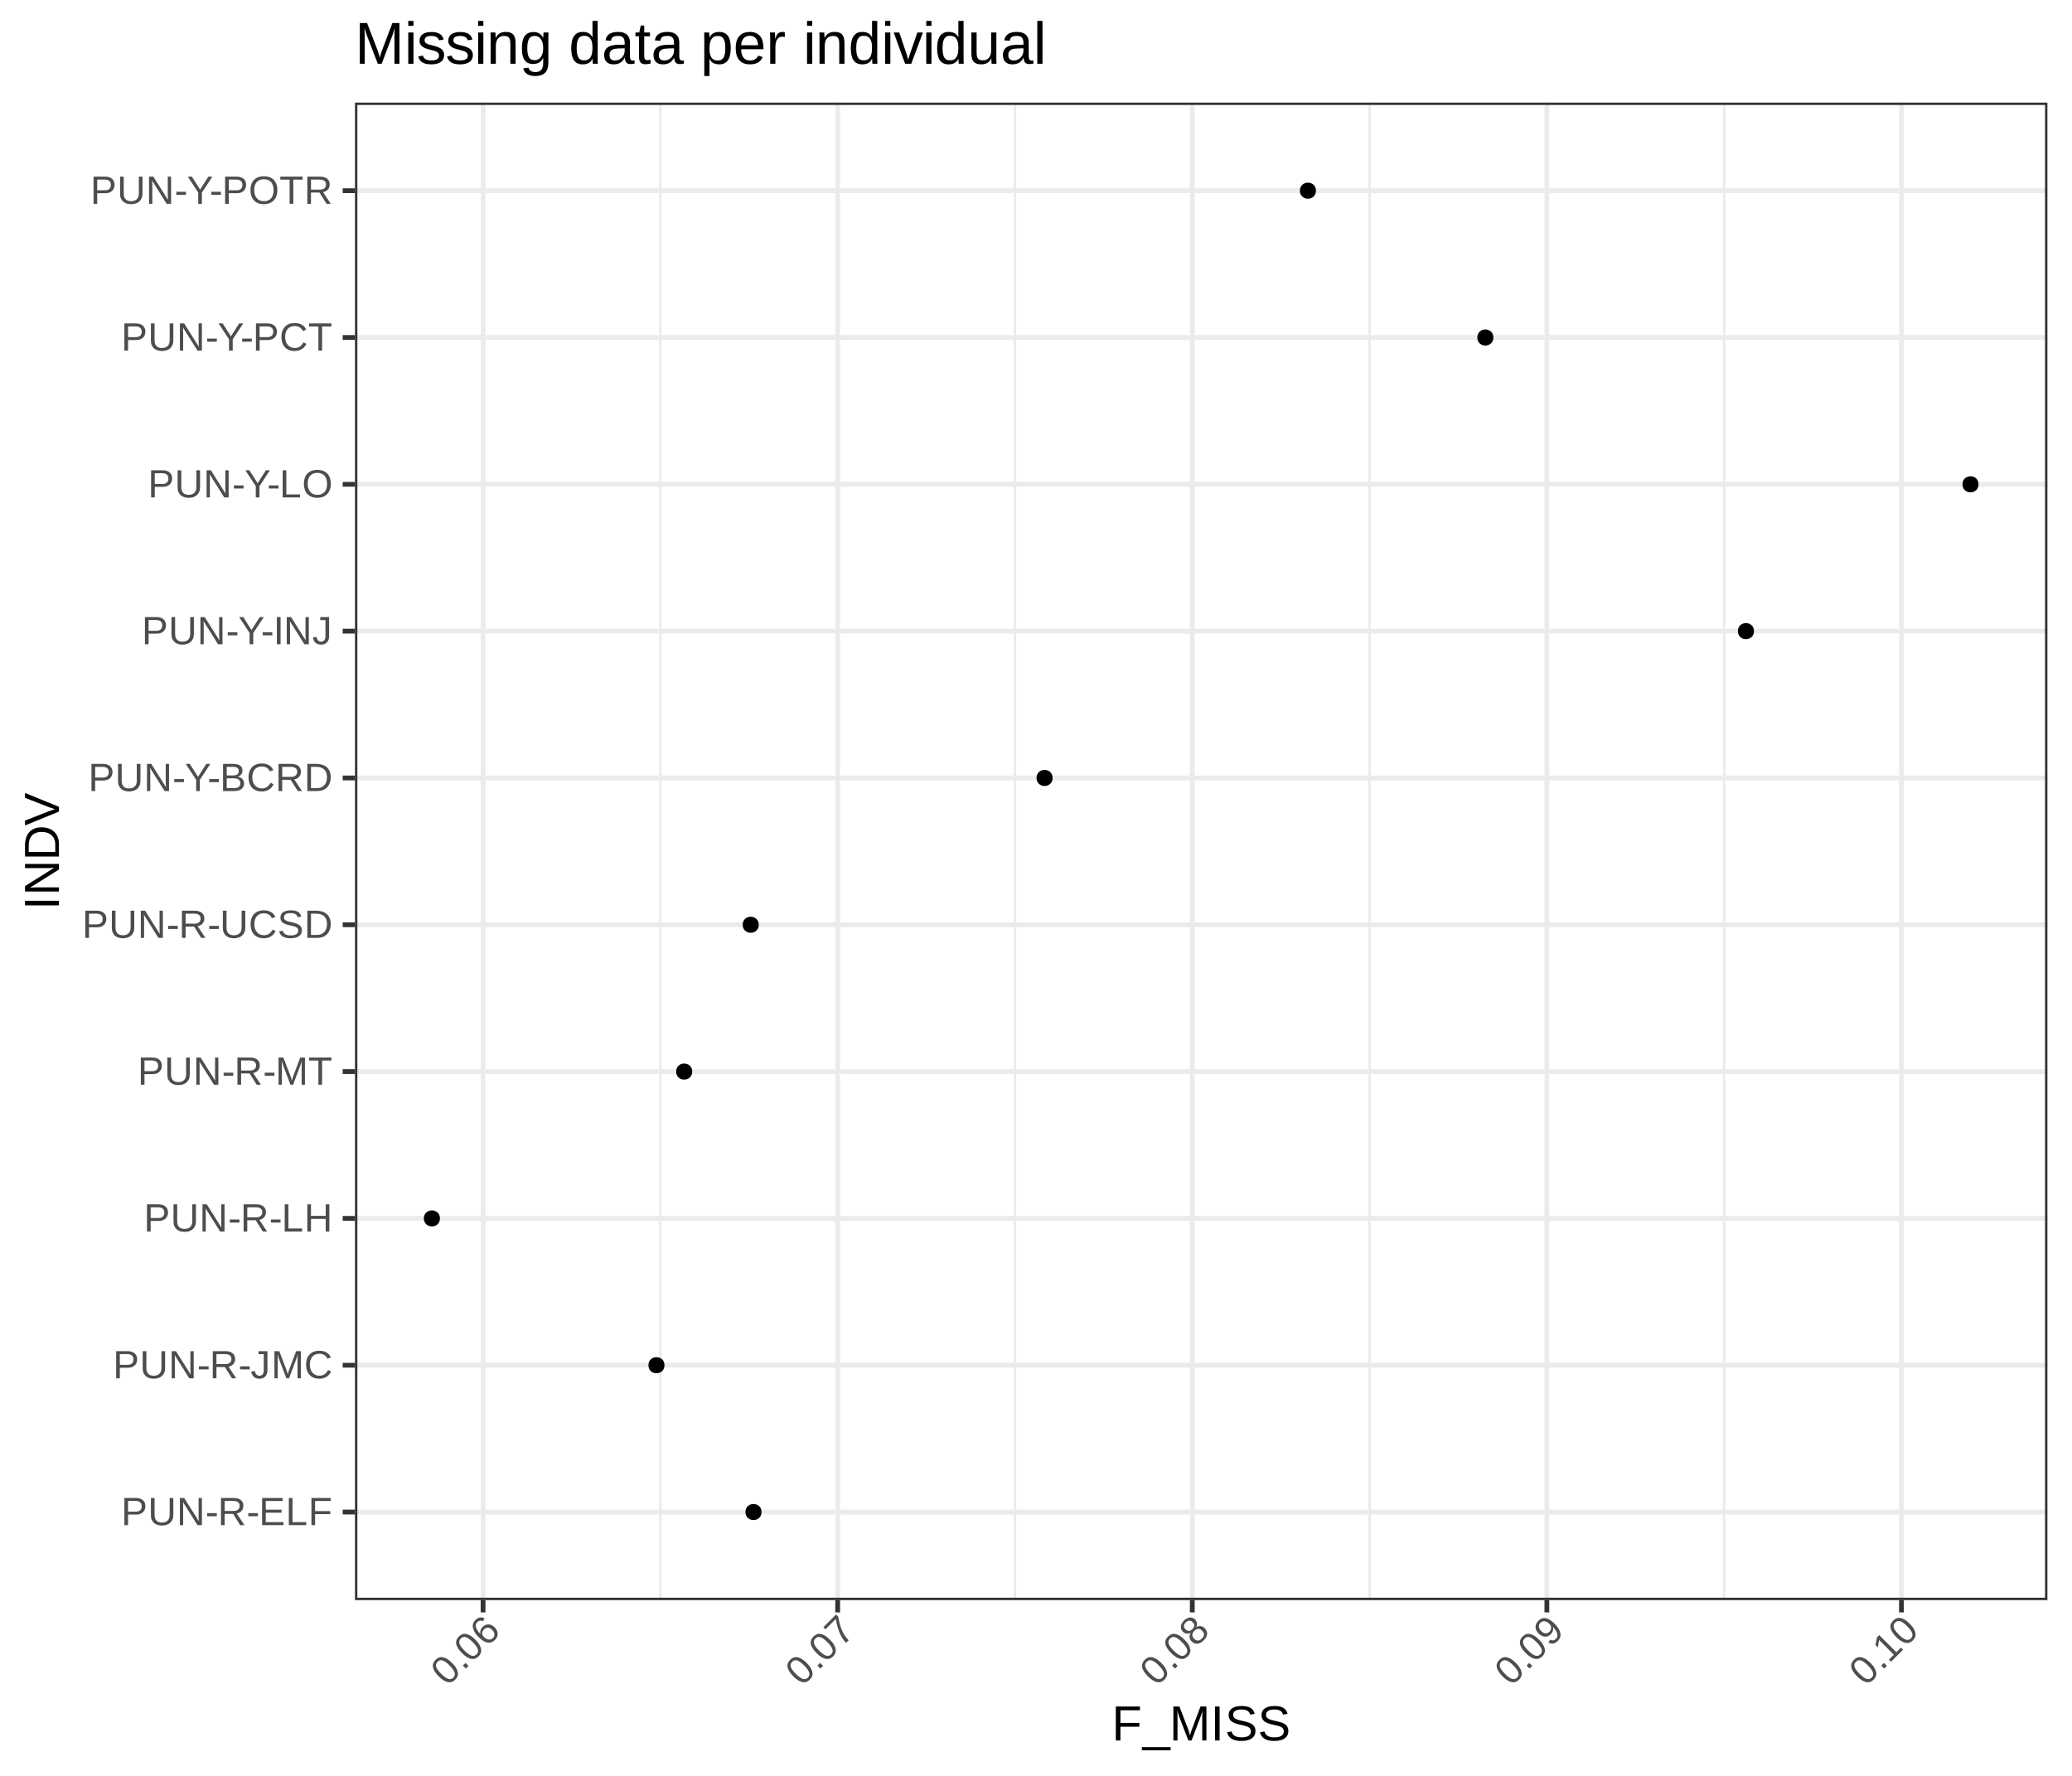 <?xml version="1.0" encoding="UTF-8"?>
<svg xmlns="http://www.w3.org/2000/svg" xmlns:xlink="http://www.w3.org/1999/xlink" width="1008pt" height="864pt" viewBox="0 0 1008 864" version="1.1">
<defs>
<g>
<symbol overflow="visible" id="glyph0-0">
<path style="stroke:none;" d="M 0.641 0 L 0.641 -12.797 L 5.734 -12.797 L 5.734 0 Z M 1.281 -0.641 L 5.094 -0.641 L 5.094 -12.156 L 1.281 -12.156 Z M 1.281 -0.641 "/>
</symbol>
<symbol overflow="visible" id="glyph0-1">
<path style="stroke:none;" d="M 11.797 -9.234 C 11.797 -8.66 11.695 -8.125 11.5 -7.625 C 11.312 -7.125 11.031 -6.691 10.656 -6.328 C 10.281 -5.961 9.805 -5.672 9.234 -5.453 C 8.66 -5.242 8 -5.141 7.25 -5.141 L 3.359 -5.141 L 3.359 0 L 1.578 0 L 1.578 -13.219 L 7.141 -13.219 C 7.922 -13.219 8.598 -13.117 9.172 -12.922 C 9.754 -12.734 10.238 -12.461 10.625 -12.109 C 11.02 -11.766 11.312 -11.348 11.5 -10.859 C 11.695 -10.367 11.797 -9.828 11.797 -9.234 Z M 10 -9.219 C 10 -10.051 9.738 -10.688 9.219 -11.125 C 8.707 -11.562 7.941 -11.781 6.922 -11.781 L 3.359 -11.781 L 3.359 -6.562 L 7 -6.562 C 8.031 -6.562 8.785 -6.789 9.266 -7.25 C 9.754 -7.707 10 -8.363 10 -9.219 Z M 10 -9.219 "/>
</symbol>
<symbol overflow="visible" id="glyph0-2">
<path style="stroke:none;" d="M 6.859 0.188 C 6.129 0.188 5.438 0.094 4.781 -0.094 C 4.133 -0.289 3.566 -0.594 3.078 -1 C 2.586 -1.414 2.195 -1.938 1.906 -2.562 C 1.625 -3.188 1.484 -3.93 1.484 -4.797 L 1.484 -13.219 L 3.266 -13.219 L 3.266 -4.953 C 3.266 -4.285 3.352 -3.719 3.531 -3.25 C 3.719 -2.781 3.969 -2.398 4.281 -2.109 C 4.602 -1.816 4.977 -1.602 5.406 -1.469 C 5.844 -1.332 6.32 -1.266 6.844 -1.266 C 7.352 -1.266 7.836 -1.332 8.297 -1.469 C 8.754 -1.602 9.156 -1.82 9.5 -2.125 C 9.844 -2.426 10.113 -2.816 10.312 -3.297 C 10.508 -3.785 10.609 -4.379 10.609 -5.078 L 10.609 -13.219 L 12.391 -13.219 L 12.391 -4.969 C 12.391 -4.082 12.242 -3.316 11.953 -2.672 C 11.66 -2.023 11.266 -1.488 10.766 -1.062 C 10.266 -0.645 9.676 -0.332 9 -0.125 C 8.332 0.082 7.617 0.188 6.859 0.188 Z M 6.859 0.188 "/>
</symbol>
<symbol overflow="visible" id="glyph0-3">
<path style="stroke:none;" d="M 10.141 0 L 3.078 -11.25 C 3.086 -10.945 3.102 -10.645 3.125 -10.344 C 3.133 -10.082 3.145 -9.812 3.156 -9.531 C 3.164 -9.25 3.172 -9 3.172 -8.781 L 3.172 0 L 1.578 0 L 1.578 -13.219 L 3.656 -13.219 L 10.797 -1.891 C 10.785 -2.191 10.77 -2.492 10.75 -2.797 C 10.738 -3.066 10.723 -3.352 10.703 -3.656 C 10.691 -3.969 10.688 -4.266 10.688 -4.547 L 10.688 -13.219 L 12.297 -13.219 L 12.297 0 Z M 10.141 0 "/>
</symbol>
<symbol overflow="visible" id="glyph0-4">
<path style="stroke:none;" d="M 0.859 -4.344 L 0.859 -5.844 L 5.547 -5.844 L 5.547 -4.344 Z M 0.859 -4.344 "/>
</symbol>
<symbol overflow="visible" id="glyph0-5">
<path style="stroke:none;" d="M 10.922 0 L 7.484 -5.484 L 3.359 -5.484 L 3.359 0 L 1.578 0 L 1.578 -13.219 L 7.797 -13.219 C 8.547 -13.219 9.207 -13.129 9.781 -12.953 C 10.363 -12.785 10.848 -12.535 11.234 -12.203 C 11.629 -11.879 11.93 -11.484 12.141 -11.016 C 12.348 -10.547 12.453 -10.02 12.453 -9.438 C 12.453 -9.008 12.391 -8.594 12.266 -8.188 C 12.148 -7.781 11.957 -7.41 11.688 -7.078 C 11.426 -6.742 11.094 -6.453 10.688 -6.203 C 10.281 -5.961 9.789 -5.789 9.219 -5.688 L 12.984 0 Z M 10.656 -9.406 C 10.656 -9.812 10.582 -10.16 10.438 -10.453 C 10.301 -10.742 10.102 -10.988 9.844 -11.188 C 9.582 -11.383 9.266 -11.531 8.891 -11.625 C 8.516 -11.727 8.086 -11.781 7.609 -11.781 L 3.359 -11.781 L 3.359 -6.906 L 7.688 -6.906 C 8.195 -6.906 8.641 -6.969 9.016 -7.094 C 9.391 -7.219 9.695 -7.391 9.938 -7.609 C 10.188 -7.836 10.367 -8.102 10.484 -8.406 C 10.598 -8.719 10.656 -9.051 10.656 -9.406 Z M 10.656 -9.406 "/>
</symbol>
<symbol overflow="visible" id="glyph0-6">
<path style="stroke:none;" d="M 1.578 0 L 1.578 -13.219 L 11.594 -13.219 L 11.594 -11.75 L 3.359 -11.75 L 3.359 -7.516 L 11.031 -7.516 L 11.031 -6.062 L 3.359 -6.062 L 3.359 -1.469 L 11.984 -1.469 L 11.984 0 Z M 1.578 0 "/>
</symbol>
<symbol overflow="visible" id="glyph0-7">
<path style="stroke:none;" d="M 1.578 0 L 1.578 -13.219 L 3.359 -13.219 L 3.359 -1.469 L 10.047 -1.469 L 10.047 0 Z M 1.578 0 "/>
</symbol>
<symbol overflow="visible" id="glyph0-8">
<path style="stroke:none;" d="M 3.359 -11.75 L 3.359 -6.828 L 10.734 -6.828 L 10.734 -5.359 L 3.359 -5.359 L 3.359 0 L 1.578 0 L 1.578 -13.219 L 10.969 -13.219 L 10.969 -11.75 Z M 3.359 -11.75 "/>
</symbol>
<symbol overflow="visible" id="glyph0-9">
<path style="stroke:none;" d="M 4.281 0.188 C 3.219 0.188 2.344 -0.086 1.656 -0.641 C 0.969 -1.203 0.516 -2.082 0.297 -3.281 L 2.047 -3.578 C 2.109 -3.172 2.211 -2.82 2.359 -2.531 C 2.504 -2.238 2.676 -2 2.875 -1.812 C 3.07 -1.625 3.289 -1.484 3.531 -1.391 C 3.781 -1.305 4.035 -1.266 4.297 -1.266 C 4.941 -1.266 5.453 -1.488 5.828 -1.938 C 6.203 -2.383 6.391 -3.039 6.391 -3.906 L 6.391 -11.75 L 3.859 -11.75 L 3.859 -13.219 L 8.172 -13.219 L 8.172 -3.938 C 8.172 -3.301 8.082 -2.727 7.906 -2.219 C 7.738 -1.719 7.484 -1.285 7.141 -0.922 C 6.805 -0.566 6.398 -0.289 5.922 -0.094 C 5.441 0.094 4.895 0.188 4.281 0.188 Z M 4.281 0.188 "/>
</symbol>
<symbol overflow="visible" id="glyph0-10">
<path style="stroke:none;" d="M 12.812 0 L 12.812 -8.812 C 12.812 -9.133 12.812 -9.457 12.812 -9.781 C 12.82 -10.113 12.832 -10.422 12.844 -10.703 C 12.852 -11.016 12.867 -11.32 12.891 -11.625 C 12.805 -11.312 12.719 -11 12.625 -10.688 C 12.539 -10.414 12.445 -10.125 12.344 -9.812 C 12.25 -9.508 12.156 -9.238 12.062 -9 L 8.656 0 L 7.391 0 L 3.938 -9 C 3.895 -9.094 3.852 -9.203 3.812 -9.328 C 3.781 -9.453 3.738 -9.582 3.688 -9.719 C 3.645 -9.863 3.598 -10.008 3.547 -10.156 C 3.504 -10.301 3.457 -10.445 3.406 -10.594 C 3.301 -10.926 3.203 -11.27 3.109 -11.625 C 3.109 -11.281 3.113 -10.938 3.125 -10.594 C 3.145 -10.289 3.156 -9.977 3.156 -9.656 C 3.164 -9.332 3.172 -9.051 3.172 -8.812 L 3.172 0 L 1.578 0 L 1.578 -13.219 L 3.922 -13.219 L 7.438 -4.047 C 7.488 -3.922 7.547 -3.758 7.609 -3.562 C 7.672 -3.363 7.727 -3.16 7.781 -2.953 C 7.832 -2.754 7.879 -2.562 7.922 -2.375 C 7.973 -2.188 8.008 -2.047 8.031 -1.953 C 8.051 -2.047 8.086 -2.188 8.141 -2.375 C 8.191 -2.562 8.25 -2.758 8.312 -2.969 C 8.375 -3.176 8.438 -3.375 8.5 -3.562 C 8.562 -3.758 8.617 -3.922 8.672 -4.047 L 12.125 -13.219 L 14.422 -13.219 L 14.422 0 Z M 12.812 0 "/>
</symbol>
<symbol overflow="visible" id="glyph0-11">
<path style="stroke:none;" d="M 7.422 -11.953 C 6.672 -11.953 6.004 -11.828 5.422 -11.578 C 4.848 -11.328 4.363 -10.969 3.969 -10.5 C 3.582 -10.039 3.289 -9.484 3.094 -8.828 C 2.895 -8.18 2.797 -7.461 2.797 -6.672 C 2.797 -5.867 2.898 -5.141 3.109 -4.484 C 3.328 -3.828 3.641 -3.258 4.047 -2.781 C 4.453 -2.312 4.945 -1.941 5.531 -1.672 C 6.113 -1.41 6.77 -1.281 7.5 -1.281 C 8.008 -1.281 8.473 -1.348 8.891 -1.484 C 9.316 -1.617 9.703 -1.805 10.047 -2.047 C 10.391 -2.297 10.691 -2.586 10.953 -2.922 C 11.223 -3.254 11.461 -3.625 11.672 -4.031 L 13.141 -3.297 C 12.898 -2.805 12.602 -2.348 12.25 -1.922 C 11.906 -1.492 11.492 -1.125 11.016 -0.812 C 10.547 -0.5 10.008 -0.254 9.406 -0.078 C 8.812 0.098 8.148 0.188 7.422 0.188 C 6.348 0.188 5.41 0.02 4.609 -0.312 C 3.805 -0.656 3.133 -1.129 2.594 -1.734 C 2.051 -2.348 1.645 -3.07 1.375 -3.906 C 1.102 -4.75 0.969 -5.672 0.969 -6.672 C 0.969 -7.703 1.109 -8.629 1.391 -9.453 C 1.68 -10.285 2.098 -10.992 2.641 -11.578 C 3.191 -12.172 3.867 -12.625 4.672 -12.938 C 5.473 -13.25 6.383 -13.406 7.406 -13.406 C 8.812 -13.406 9.984 -13.129 10.922 -12.578 C 11.867 -12.035 12.566 -11.223 13.016 -10.141 L 11.312 -9.578 C 11.188 -9.891 11.02 -10.188 10.812 -10.469 C 10.602 -10.75 10.336 -11 10.016 -11.219 C 9.691 -11.438 9.316 -11.613 8.891 -11.75 C 8.461 -11.883 7.973 -11.953 7.422 -11.953 Z M 7.422 -11.953 "/>
</symbol>
<symbol overflow="visible" id="glyph0-12">
<path style="stroke:none;" d="M 10.516 0 L 10.516 -6.125 L 3.359 -6.125 L 3.359 0 L 1.578 0 L 1.578 -13.219 L 3.359 -13.219 L 3.359 -7.625 L 10.516 -7.625 L 10.516 -13.219 L 12.297 -13.219 L 12.297 0 Z M 10.516 0 "/>
</symbol>
<symbol overflow="visible" id="glyph0-13">
<path style="stroke:none;" d="M 6.75 -11.75 L 6.75 0 L 4.969 0 L 4.969 -11.75 L 0.438 -11.75 L 0.438 -13.219 L 11.297 -13.219 L 11.297 -11.75 Z M 6.75 -11.75 "/>
</symbol>
<symbol overflow="visible" id="glyph0-14">
<path style="stroke:none;" d="M 11.922 -3.641 C 11.922 -3.086 11.812 -2.578 11.594 -2.109 C 11.383 -1.641 11.055 -1.234 10.609 -0.891 C 10.16 -0.555 9.594 -0.289 8.906 -0.094 C 8.219 0.094 7.406 0.188 6.469 0.188 C 4.82 0.188 3.539 -0.098 2.625 -0.672 C 1.707 -1.242 1.125 -2.078 0.875 -3.172 L 2.609 -3.516 C 2.691 -3.172 2.82 -2.859 3 -2.578 C 3.188 -2.297 3.43 -2.051 3.734 -1.844 C 4.047 -1.645 4.43 -1.488 4.891 -1.375 C 5.348 -1.258 5.895 -1.203 6.531 -1.203 C 7.062 -1.203 7.547 -1.25 7.984 -1.344 C 8.43 -1.438 8.816 -1.578 9.141 -1.766 C 9.461 -1.953 9.711 -2.191 9.891 -2.484 C 10.066 -2.785 10.156 -3.141 10.156 -3.547 C 10.156 -3.984 10.055 -4.332 9.859 -4.594 C 9.66 -4.863 9.383 -5.086 9.031 -5.266 C 8.676 -5.441 8.25 -5.586 7.75 -5.703 C 7.258 -5.828 6.711 -5.957 6.109 -6.094 C 5.742 -6.176 5.375 -6.266 5 -6.359 C 4.625 -6.453 4.266 -6.566 3.922 -6.703 C 3.586 -6.836 3.27 -6.992 2.969 -7.172 C 2.664 -7.359 2.406 -7.578 2.188 -7.828 C 1.969 -8.086 1.797 -8.383 1.672 -8.719 C 1.547 -9.051 1.484 -9.438 1.484 -9.875 C 1.484 -10.5 1.609 -11.035 1.859 -11.484 C 2.117 -11.93 2.473 -12.297 2.922 -12.578 C 3.367 -12.867 3.898 -13.078 4.516 -13.203 C 5.129 -13.336 5.789 -13.406 6.5 -13.406 C 7.32 -13.406 8.023 -13.344 8.609 -13.219 C 9.191 -13.094 9.68 -12.898 10.078 -12.641 C 10.484 -12.379 10.805 -12.062 11.047 -11.688 C 11.285 -11.312 11.477 -10.875 11.625 -10.375 L 9.859 -10.062 C 9.766 -10.383 9.633 -10.672 9.469 -10.922 C 9.301 -11.172 9.082 -11.379 8.812 -11.547 C 8.551 -11.711 8.227 -11.836 7.844 -11.922 C 7.457 -12.016 7.004 -12.062 6.484 -12.062 C 5.867 -12.062 5.352 -12.004 4.938 -11.891 C 4.531 -11.785 4.195 -11.641 3.938 -11.453 C 3.688 -11.266 3.504 -11.039 3.391 -10.781 C 3.285 -10.531 3.234 -10.258 3.234 -9.969 C 3.234 -9.57 3.332 -9.242 3.531 -8.984 C 3.727 -8.734 3.992 -8.523 4.328 -8.359 C 4.672 -8.191 5.062 -8.051 5.5 -7.938 C 5.945 -7.82 6.422 -7.711 6.922 -7.609 C 7.328 -7.516 7.727 -7.414 8.125 -7.312 C 8.531 -7.219 8.914 -7.102 9.281 -6.969 C 9.656 -6.832 10.004 -6.672 10.328 -6.484 C 10.648 -6.305 10.93 -6.086 11.172 -5.828 C 11.41 -5.566 11.594 -5.258 11.719 -4.906 C 11.852 -4.551 11.922 -4.129 11.922 -3.641 Z M 11.922 -3.641 "/>
</symbol>
<symbol overflow="visible" id="glyph0-15">
<path style="stroke:none;" d="M 12.953 -6.734 C 12.953 -5.641 12.785 -4.672 12.453 -3.828 C 12.117 -2.984 11.664 -2.281 11.094 -1.719 C 10.52 -1.156 9.836 -0.727 9.047 -0.438 C 8.266 -0.145 7.422 0 6.516 0 L 1.578 0 L 1.578 -13.219 L 5.938 -13.219 C 6.957 -13.219 7.895 -13.086 8.75 -12.828 C 9.613 -12.578 10.352 -12.188 10.969 -11.656 C 11.594 -11.133 12.078 -10.461 12.422 -9.641 C 12.773 -8.828 12.953 -7.859 12.953 -6.734 Z M 11.156 -6.734 C 11.156 -7.629 11.023 -8.395 10.766 -9.031 C 10.504 -9.664 10.141 -10.188 9.672 -10.594 C 9.211 -11 8.66 -11.297 8.016 -11.484 C 7.379 -11.68 6.676 -11.781 5.906 -11.781 L 3.359 -11.781 L 3.359 -1.438 L 6.312 -1.438 C 7 -1.438 7.641 -1.547 8.234 -1.766 C 8.828 -1.992 9.336 -2.328 9.766 -2.766 C 10.203 -3.211 10.539 -3.766 10.781 -4.422 C 11.031 -5.086 11.156 -5.859 11.156 -6.734 Z M 11.156 -6.734 "/>
</symbol>
<symbol overflow="visible" id="glyph0-16">
<path style="stroke:none;" d="M 7.281 -5.469 L 7.281 0 L 5.5 0 L 5.5 -5.469 L 0.422 -13.219 L 2.391 -13.219 L 6.406 -6.922 L 10.422 -13.219 L 12.391 -13.219 Z M 7.281 -5.469 "/>
</symbol>
<symbol overflow="visible" id="glyph0-17">
<path style="stroke:none;" d="M 11.797 -3.719 C 11.797 -3.051 11.664 -2.477 11.406 -2 C 11.145 -1.531 10.789 -1.145 10.344 -0.844 C 9.895 -0.551 9.375 -0.336 8.781 -0.203 C 8.195 -0.066 7.582 0 6.938 0 L 1.578 0 L 1.578 -13.219 L 6.375 -13.219 C 7.102 -13.219 7.754 -13.156 8.328 -13.031 C 8.91 -12.906 9.398 -12.711 9.797 -12.453 C 10.203 -12.191 10.508 -11.859 10.719 -11.453 C 10.926 -11.047 11.031 -10.562 11.031 -10 C 11.031 -9.633 10.977 -9.285 10.875 -8.953 C 10.77 -8.629 10.613 -8.332 10.406 -8.062 C 10.195 -7.801 9.93 -7.578 9.609 -7.391 C 9.297 -7.203 8.93 -7.062 8.516 -6.969 C 9.047 -6.906 9.516 -6.781 9.922 -6.594 C 10.336 -6.414 10.68 -6.188 10.953 -5.906 C 11.223 -5.625 11.43 -5.297 11.578 -4.922 C 11.723 -4.555 11.797 -4.156 11.797 -3.719 Z M 9.219 -9.797 C 9.219 -10.504 8.973 -11.008 8.484 -11.312 C 8.004 -11.625 7.301 -11.781 6.375 -11.781 L 3.359 -11.781 L 3.359 -7.594 L 6.375 -7.594 C 6.895 -7.594 7.336 -7.645 7.703 -7.75 C 8.066 -7.852 8.359 -8 8.578 -8.188 C 8.805 -8.375 8.969 -8.602 9.062 -8.875 C 9.164 -9.145 9.219 -9.453 9.219 -9.797 Z M 9.984 -3.859 C 9.984 -4.273 9.906 -4.629 9.75 -4.922 C 9.602 -5.223 9.383 -5.469 9.094 -5.656 C 8.801 -5.844 8.453 -5.977 8.047 -6.062 C 7.648 -6.156 7.203 -6.203 6.703 -6.203 L 3.359 -6.203 L 3.359 -1.438 L 6.844 -1.438 C 7.301 -1.438 7.723 -1.473 8.109 -1.547 C 8.492 -1.617 8.82 -1.75 9.094 -1.938 C 9.375 -2.125 9.594 -2.375 9.75 -2.688 C 9.906 -3 9.984 -3.391 9.984 -3.859 Z M 9.984 -3.859 "/>
</symbol>
<symbol overflow="visible" id="glyph0-18">
<path style="stroke:none;" d="M 1.766 0 L 1.766 -13.219 L 3.562 -13.219 L 3.562 0 Z M 1.766 0 "/>
</symbol>
<symbol overflow="visible" id="glyph0-19">
<path style="stroke:none;" d="M 14.016 -6.672 C 14.016 -5.641 13.863 -4.703 13.562 -3.859 C 13.27 -3.016 12.844 -2.289 12.281 -1.688 C 11.719 -1.082 11.031 -0.617 10.219 -0.297 C 9.406 0.023 8.484 0.188 7.453 0.188 C 6.367 0.188 5.414 0.02 4.594 -0.312 C 3.77 -0.656 3.086 -1.129 2.547 -1.734 C 2.004 -2.348 1.594 -3.07 1.312 -3.906 C 1.039 -4.75 0.906 -5.672 0.906 -6.672 C 0.906 -7.703 1.047 -8.629 1.328 -9.453 C 1.617 -10.285 2.039 -10.992 2.594 -11.578 C 3.156 -12.172 3.844 -12.625 4.656 -12.938 C 5.477 -13.25 6.414 -13.406 7.469 -13.406 C 8.52 -13.406 9.453 -13.242 10.266 -12.922 C 11.086 -12.609 11.773 -12.156 12.328 -11.562 C 12.879 -10.977 13.297 -10.27 13.578 -9.438 C 13.867 -8.602 14.016 -7.68 14.016 -6.672 Z M 12.188 -6.672 C 12.188 -7.461 12.082 -8.18 11.875 -8.828 C 11.676 -9.484 11.379 -10.039 10.984 -10.5 C 10.586 -10.969 10.094 -11.328 9.5 -11.578 C 8.914 -11.828 8.238 -11.953 7.469 -11.953 C 6.688 -11.953 6 -11.828 5.406 -11.578 C 4.812 -11.328 4.312 -10.969 3.906 -10.5 C 3.508 -10.039 3.211 -9.484 3.016 -8.828 C 2.828 -8.18 2.734 -7.461 2.734 -6.672 C 2.734 -5.867 2.832 -5.141 3.031 -4.484 C 3.238 -3.828 3.539 -3.258 3.938 -2.781 C 4.332 -2.301 4.82 -1.926 5.406 -1.656 C 6 -1.395 6.68 -1.266 7.453 -1.266 C 8.273 -1.266 8.984 -1.398 9.578 -1.672 C 10.18 -1.941 10.676 -2.312 11.062 -2.781 C 11.445 -3.258 11.727 -3.832 11.906 -4.5 C 12.094 -5.164 12.188 -5.891 12.188 -6.672 Z M 12.188 -6.672 "/>
</symbol>
<symbol overflow="visible" id="glyph1-0">
<path style="stroke:none;" d="M 0.453 -0.453 L -8.594 -9.5 L -4.984 -13.109 L 4.062 -4.062 Z M 0.453 -1.359 L 3.156 -4.062 L -4.984 -12.203 L -7.688 -9.5 Z M 0.453 -1.359 "/>
</symbol>
<symbol overflow="visible" id="glyph1-1">
<path style="stroke:none;" d="M 2.359 -11.703 C 3.254 -10.805 3.922 -9.961 4.359 -9.172 C 4.797 -8.379 5.055 -7.648 5.141 -6.984 C 5.223 -6.316 5.145 -5.703 4.906 -5.141 C 4.676 -4.586 4.332 -4.082 3.875 -3.625 C 3.426 -3.176 2.926 -2.836 2.375 -2.609 C 1.82 -2.379 1.211 -2.305 0.547 -2.391 C -0.117 -2.473 -0.844 -2.738 -1.625 -3.188 C -2.406 -3.633 -3.242 -4.305 -4.141 -5.203 C -5.086 -6.148 -5.785 -7.016 -6.234 -7.797 C -6.68 -8.578 -6.941 -9.297 -7.016 -9.953 C -7.086 -10.609 -7 -11.207 -6.75 -11.75 C -6.508 -12.301 -6.156 -12.812 -5.688 -13.281 C -5.238 -13.727 -4.742 -14.07 -4.203 -14.312 C -3.66 -14.551 -3.062 -14.633 -2.406 -14.562 C -1.75 -14.488 -1.023 -14.227 -0.234 -13.781 C 0.547 -13.344 1.41 -12.648 2.359 -11.703 Z M 1.141 -10.484 C 0.391 -11.234 -0.27 -11.805 -0.844 -12.203 C -1.426 -12.609 -1.953 -12.875 -2.422 -13 C -2.891 -13.125 -3.305 -13.117 -3.672 -12.984 C -4.047 -12.859 -4.395 -12.633 -4.719 -12.312 C -5.051 -11.977 -5.281 -11.617 -5.406 -11.234 C -5.539 -10.859 -5.551 -10.438 -5.438 -9.969 C -5.32 -9.5 -5.062 -8.973 -4.656 -8.391 C -4.25 -7.805 -3.676 -7.145 -2.938 -6.406 C -2.227 -5.695 -1.578 -5.141 -0.984 -4.734 C -0.398 -4.336 0.125 -4.078 0.594 -3.953 C 1.062 -3.828 1.488 -3.828 1.875 -3.953 C 2.258 -4.078 2.609 -4.297 2.922 -4.609 C 3.242 -4.93 3.461 -5.281 3.578 -5.656 C 3.703 -6.039 3.703 -6.469 3.578 -6.938 C 3.461 -7.414 3.203 -7.945 2.797 -8.531 C 2.398 -9.125 1.848 -9.773 1.141 -10.484 Z M 1.141 -10.484 "/>
</symbol>
<symbol overflow="visible" id="glyph1-2">
<path style="stroke:none;" d="M 1.234 -1.234 L -0.219 -2.688 L 1.078 -3.984 L 2.531 -2.531 Z M 1.234 -1.234 "/>
</symbol>
<symbol overflow="visible" id="glyph1-3">
<path style="stroke:none;" d="M 3.891 -10.016 C 4.359 -9.547 4.723 -9.051 4.984 -8.531 C 5.242 -8.008 5.383 -7.477 5.406 -6.938 C 5.438 -6.406 5.344 -5.875 5.125 -5.344 C 4.906 -4.812 4.551 -4.301 4.062 -3.812 C 3.52 -3.27 2.941 -2.895 2.328 -2.688 C 1.723 -2.488 1.086 -2.453 0.422 -2.578 C -0.242 -2.703 -0.926 -2.977 -1.625 -3.406 C -2.332 -3.844 -3.047 -4.422 -3.766 -5.141 C -4.598 -5.973 -5.25 -6.781 -5.719 -7.562 C -6.195 -8.352 -6.5 -9.098 -6.625 -9.797 C -6.758 -10.504 -6.727 -11.172 -6.531 -11.797 C -6.332 -12.422 -5.973 -12.992 -5.453 -13.516 C -5.141 -13.828 -4.805 -14.086 -4.453 -14.297 C -4.109 -14.516 -3.75 -14.66 -3.375 -14.734 C -3.008 -14.816 -2.613 -14.82 -2.188 -14.75 C -1.77 -14.688 -1.336 -14.523 -0.891 -14.266 L -1.812 -12.938 C -2.344 -13.219 -2.832 -13.305 -3.281 -13.203 C -3.738 -13.109 -4.145 -12.883 -4.5 -12.531 C -4.82 -12.207 -5.035 -11.832 -5.141 -11.406 C -5.254 -10.988 -5.25 -10.531 -5.125 -10.031 C -5.008 -9.539 -4.77 -9.016 -4.406 -8.453 C -4.039 -7.891 -3.551 -7.301 -2.938 -6.688 C -3.113 -7.301 -3.113 -7.91 -2.938 -8.516 C -2.758 -9.117 -2.414 -9.676 -1.906 -10.188 C -1.477 -10.613 -1.02 -10.926 -0.531 -11.125 C -0.051 -11.332 0.438 -11.426 0.938 -11.406 C 1.445 -11.395 1.953 -11.273 2.453 -11.047 C 2.953 -10.816 3.43 -10.473 3.891 -10.016 Z M 2.75 -8.75 C 2.426 -9.07 2.094 -9.32 1.75 -9.5 C 1.406 -9.676 1.062 -9.773 0.719 -9.797 C 0.383 -9.828 0.051 -9.77 -0.281 -9.625 C -0.625 -9.488 -0.945 -9.27 -1.25 -8.969 C -1.469 -8.75 -1.656 -8.5 -1.812 -8.219 C -1.969 -7.938 -2.066 -7.633 -2.109 -7.312 C -2.148 -6.988 -2.109 -6.656 -1.984 -6.312 C -1.859 -5.969 -1.629 -5.629 -1.297 -5.297 C -0.941 -4.941 -0.57 -4.66 -0.188 -4.453 C 0.195 -4.242 0.582 -4.113 0.969 -4.062 C 1.352 -4.008 1.723 -4.031 2.078 -4.125 C 2.441 -4.227 2.773 -4.43 3.078 -4.734 C 3.359 -5.016 3.562 -5.316 3.688 -5.641 C 3.82 -5.973 3.875 -6.312 3.844 -6.656 C 3.812 -7 3.703 -7.348 3.516 -7.703 C 3.336 -8.066 3.082 -8.414 2.75 -8.75 Z M 2.75 -8.75 "/>
</symbol>
<symbol overflow="visible" id="glyph1-4">
<path style="stroke:none;" d="M -1.5 -15.25 C -1.25 -14.062 -0.988 -12.938 -0.719 -11.875 C -0.457 -10.82 -0.133 -9.816 0.25 -8.859 C 0.633 -7.898 1.102 -6.992 1.656 -6.141 C 2.207 -5.285 2.879 -4.461 3.672 -3.672 L 2.422 -2.422 C 1.68 -3.16 1.039 -3.977 0.5 -4.875 C -0.039 -5.77 -0.504 -6.711 -0.891 -7.703 C -1.285 -8.703 -1.617 -9.734 -1.891 -10.797 C -2.172 -11.867 -2.41 -12.953 -2.609 -14.047 L -7.625 -9.031 L -8.641 -10.047 L -2.469 -16.219 Z M -1.5 -15.25 "/>
</symbol>
<symbol overflow="visible" id="glyph1-5">
<path style="stroke:none;" d="M 4.344 -9.562 C 4.738 -9.164 5.039 -8.734 5.25 -8.266 C 5.469 -7.805 5.566 -7.328 5.547 -6.828 C 5.535 -6.336 5.395 -5.82 5.125 -5.281 C 4.852 -4.738 4.445 -4.195 3.906 -3.656 C 3.363 -3.113 2.82 -2.707 2.281 -2.438 C 1.738 -2.164 1.219 -2.02 0.719 -2 C 0.219 -1.977 -0.258 -2.066 -0.719 -2.266 C -1.188 -2.473 -1.617 -2.773 -2.016 -3.172 C -2.359 -3.516 -2.609 -3.875 -2.766 -4.25 C -2.922 -4.625 -3.004 -4.988 -3.016 -5.344 C -3.035 -5.707 -2.992 -6.062 -2.891 -6.406 C -2.785 -6.75 -2.633 -7.062 -2.438 -7.344 L -2.469 -7.375 C -2.781 -7.164 -3.102 -7.023 -3.438 -6.953 C -3.781 -6.891 -4.117 -6.883 -4.453 -6.938 C -4.785 -6.988 -5.102 -7.094 -5.406 -7.25 C -5.719 -7.414 -6.008 -7.633 -6.281 -7.906 C -6.602 -8.227 -6.848 -8.598 -7.016 -9.016 C -7.18 -9.43 -7.25 -9.875 -7.219 -10.344 C -7.188 -10.812 -7.051 -11.289 -6.812 -11.781 C -6.57 -12.27 -6.211 -12.754 -5.734 -13.234 C -5.223 -13.742 -4.711 -14.117 -4.203 -14.359 C -3.703 -14.609 -3.219 -14.742 -2.75 -14.766 C -2.289 -14.797 -1.852 -14.723 -1.438 -14.547 C -1.031 -14.379 -0.664 -14.133 -0.344 -13.812 C -0.082 -13.551 0.125 -13.266 0.281 -12.953 C 0.438 -12.641 0.539 -12.316 0.594 -11.984 C 0.656 -11.66 0.648 -11.328 0.578 -10.984 C 0.516 -10.648 0.375 -10.32 0.156 -10 L 0.188 -9.969 C 0.5 -10.195 0.828 -10.367 1.172 -10.484 C 1.516 -10.598 1.863 -10.641 2.219 -10.609 C 2.582 -10.586 2.941 -10.488 3.297 -10.312 C 3.66 -10.145 4.008 -9.895 4.344 -9.562 Z M -1.516 -12.484 C -1.754 -12.723 -2 -12.91 -2.25 -13.047 C -2.5 -13.18 -2.766 -13.25 -3.047 -13.25 C -3.328 -13.25 -3.613 -13.176 -3.906 -13.031 C -4.207 -12.895 -4.52 -12.664 -4.844 -12.344 C -5.156 -12.031 -5.379 -11.723 -5.516 -11.422 C -5.66 -11.129 -5.734 -10.844 -5.734 -10.562 C -5.734 -10.281 -5.664 -10.016 -5.531 -9.766 C -5.395 -9.516 -5.207 -9.27 -4.969 -9.031 C -4.789 -8.852 -4.578 -8.688 -4.328 -8.531 C -4.086 -8.383 -3.82 -8.297 -3.531 -8.266 C -3.25 -8.242 -2.941 -8.289 -2.609 -8.406 C -2.285 -8.531 -1.945 -8.77 -1.594 -9.125 C -1.219 -9.5 -0.969 -9.852 -0.844 -10.188 C -0.719 -10.52 -0.672 -10.82 -0.703 -11.094 C -0.742 -11.375 -0.844 -11.629 -1 -11.859 C -1.164 -12.098 -1.336 -12.305 -1.516 -12.484 Z M 3 -8.438 C 2.77 -8.664 2.52 -8.852 2.25 -9 C 1.977 -9.145 1.688 -9.223 1.375 -9.234 C 1.062 -9.242 0.727 -9.172 0.375 -9.016 C 0.02 -8.859 -0.344 -8.594 -0.719 -8.219 C -1.07 -7.863 -1.316 -7.516 -1.453 -7.172 C -1.598 -6.836 -1.664 -6.508 -1.656 -6.188 C -1.645 -5.863 -1.566 -5.562 -1.422 -5.281 C -1.273 -5 -1.094 -4.75 -0.875 -4.531 C -0.582 -4.238 -0.285 -4.004 0.016 -3.828 C 0.328 -3.66 0.645 -3.566 0.969 -3.547 C 1.301 -3.535 1.641 -3.613 1.984 -3.781 C 2.328 -3.945 2.676 -4.207 3.031 -4.562 C 3.383 -4.914 3.641 -5.258 3.797 -5.594 C 3.961 -5.938 4.035 -6.27 4.016 -6.594 C 3.992 -6.914 3.891 -7.227 3.703 -7.531 C 3.523 -7.844 3.289 -8.145 3 -8.438 Z M 3 -8.438 "/>
</symbol>
<symbol overflow="visible" id="glyph1-6">
<path style="stroke:none;" d="M 2.047 -11.766 C 2.879 -10.93 3.531 -10.125 4 -9.344 C 4.469 -8.562 4.766 -7.816 4.891 -7.109 C 5.016 -6.398 4.969 -5.734 4.75 -5.109 C 4.539 -4.492 4.176 -3.926 3.656 -3.406 C 3.301 -3.051 2.941 -2.766 2.578 -2.547 C 2.211 -2.328 1.844 -2.18 1.469 -2.109 C 1.094 -2.035 0.695 -2.039 0.281 -2.125 C -0.125 -2.219 -0.547 -2.391 -0.984 -2.641 L -0.031 -3.969 C 0.5 -3.688 0.988 -3.582 1.438 -3.656 C 1.883 -3.727 2.312 -3.969 2.719 -4.375 C 3.039 -4.695 3.258 -5.066 3.375 -5.484 C 3.488 -5.898 3.484 -6.352 3.359 -6.844 C 3.242 -7.344 3.008 -7.875 2.656 -8.438 C 2.312 -9.008 1.832 -9.602 1.219 -10.219 C 1.332 -9.938 1.391 -9.629 1.391 -9.297 C 1.398 -8.973 1.352 -8.648 1.25 -8.328 C 1.156 -8.016 1.02 -7.707 0.844 -7.406 C 0.664 -7.102 0.457 -6.832 0.219 -6.594 C -0.207 -6.164 -0.664 -5.859 -1.156 -5.672 C -1.645 -5.484 -2.145 -5.406 -2.656 -5.438 C -3.176 -5.477 -3.691 -5.625 -4.203 -5.875 C -4.723 -6.133 -5.223 -6.504 -5.703 -6.984 C -6.18 -7.461 -6.547 -7.961 -6.797 -8.484 C -7.055 -9.016 -7.188 -9.547 -7.188 -10.078 C -7.195 -10.617 -7.082 -11.156 -6.844 -11.688 C -6.602 -12.219 -6.234 -12.734 -5.734 -13.234 C -4.703 -14.266 -3.531 -14.66 -2.219 -14.422 C -0.914 -14.191 0.504 -13.305 2.047 -11.766 Z M -0.406 -11.625 C -0.75 -11.969 -1.113 -12.25 -1.5 -12.469 C -1.895 -12.695 -2.281 -12.844 -2.656 -12.906 C -3.039 -12.977 -3.414 -12.957 -3.781 -12.844 C -4.156 -12.738 -4.5 -12.531 -4.812 -12.219 C -5.102 -11.926 -5.312 -11.613 -5.438 -11.281 C -5.562 -10.945 -5.609 -10.609 -5.578 -10.266 C -5.547 -9.922 -5.441 -9.57 -5.266 -9.219 C -5.086 -8.863 -4.832 -8.52 -4.5 -8.188 C -4.176 -7.863 -3.844 -7.609 -3.5 -7.422 C -3.156 -7.234 -2.805 -7.117 -2.453 -7.078 C -2.098 -7.035 -1.75 -7.07 -1.406 -7.188 C -1.062 -7.301 -0.738 -7.508 -0.438 -7.812 C -0.219 -8.031 -0.035 -8.289 0.109 -8.594 C 0.266 -8.906 0.359 -9.227 0.391 -9.562 C 0.43 -9.906 0.391 -10.254 0.266 -10.609 C 0.141 -10.961 -0.082 -11.301 -0.406 -11.625 Z M -0.406 -11.625 "/>
</symbol>
<symbol overflow="visible" id="glyph1-7">
<path style="stroke:none;" d="M 1.031 -1.031 L 0.016 -2.047 L 2.391 -4.422 L -4.797 -11.609 L -5.391 -7.984 L -6.531 -9.125 L -5.828 -12.859 L -4.719 -13.969 L 3.609 -5.641 L 5.875 -7.906 L 6.891 -6.891 Z M 1.031 -1.031 "/>
</symbol>
<symbol overflow="visible" id="glyph2-0">
<path style="stroke:none;" d="M 0.797 0 L 0.797 -16 L 7.172 -16 L 7.172 0 Z M 1.594 -0.797 L 6.375 -0.797 L 6.375 -15.203 L 1.594 -15.203 Z M 1.594 -0.797 "/>
</symbol>
<symbol overflow="visible" id="glyph2-1">
<path style="stroke:none;" d="M 4.203 -14.688 L 4.203 -8.547 L 13.422 -8.547 L 13.422 -6.688 L 4.203 -6.688 L 4.203 0 L 1.969 0 L 1.969 -16.516 L 13.703 -16.516 L 13.703 -14.688 Z M 4.203 -14.688 "/>
</symbol>
<symbol overflow="visible" id="glyph2-2">
<path style="stroke:none;" d="M -0.359 4.766 L -0.359 3.25 L 13.625 3.25 L 13.625 4.766 Z M -0.359 4.766 "/>
</symbol>
<symbol overflow="visible" id="glyph2-3">
<path style="stroke:none;" d="M 16.016 0 L 16.016 -11.016 C 16.016 -11.41 16.016 -11.816 16.016 -12.234 C 16.023 -12.648 16.039 -13.031 16.062 -13.375 C 16.07 -13.77 16.086 -14.156 16.109 -14.531 C 16.004 -14.133 15.895 -13.738 15.781 -13.344 C 15.676 -13.008 15.562 -12.648 15.438 -12.266 C 15.32 -11.891 15.203 -11.551 15.078 -11.25 L 10.812 0 L 9.25 0 L 4.922 -11.25 C 4.879 -11.363 4.832 -11.5 4.781 -11.656 C 4.727 -11.812 4.672 -11.977 4.609 -12.156 C 4.555 -12.332 4.5 -12.508 4.438 -12.688 C 4.375 -12.875 4.316 -13.062 4.266 -13.25 C 4.129 -13.656 4 -14.082 3.875 -14.531 C 3.883 -14.094 3.898 -13.66 3.922 -13.234 C 3.93 -12.867 3.941 -12.484 3.953 -12.078 C 3.961 -11.672 3.969 -11.316 3.969 -11.016 L 3.969 0 L 1.969 0 L 1.969 -16.516 L 4.906 -16.516 L 9.312 -5.062 C 9.363 -4.906 9.426 -4.703 9.5 -4.453 C 9.582 -4.211 9.656 -3.961 9.719 -3.703 C 9.789 -3.441 9.859 -3.195 9.922 -2.969 C 9.984 -2.738 10.023 -2.562 10.047 -2.438 C 10.066 -2.562 10.109 -2.738 10.172 -2.969 C 10.234 -3.207 10.305 -3.457 10.391 -3.719 C 10.473 -3.977 10.551 -4.227 10.625 -4.469 C 10.707 -4.707 10.781 -4.906 10.844 -5.062 L 15.156 -16.516 L 18.031 -16.516 L 18.031 0 Z M 16.016 0 "/>
</symbol>
<symbol overflow="visible" id="glyph2-4">
<path style="stroke:none;" d="M 2.219 0 L 2.219 -16.516 L 4.453 -16.516 L 4.453 0 Z M 2.219 0 "/>
</symbol>
<symbol overflow="visible" id="glyph2-5">
<path style="stroke:none;" d="M 14.906 -4.562 C 14.906 -3.863 14.77 -3.223 14.5 -2.641 C 14.227 -2.055 13.812 -1.551 13.25 -1.125 C 12.688 -0.695 11.977 -0.363 11.125 -0.125 C 10.27 0.113 9.258 0.234 8.094 0.234 C 6.031 0.234 4.426 -0.125 3.281 -0.844 C 2.133 -1.562 1.406 -2.602 1.094 -3.969 L 3.266 -4.391 C 3.367 -3.961 3.535 -3.57 3.766 -3.219 C 3.992 -2.875 4.301 -2.57 4.688 -2.312 C 5.07 -2.062 5.547 -1.863 6.109 -1.719 C 6.68 -1.582 7.367 -1.516 8.172 -1.516 C 8.836 -1.516 9.445 -1.57 10 -1.688 C 10.551 -1.801 11.023 -1.973 11.422 -2.203 C 11.828 -2.441 12.141 -2.742 12.359 -3.109 C 12.578 -3.484 12.688 -3.926 12.688 -4.438 C 12.688 -4.977 12.562 -5.414 12.312 -5.75 C 12.07 -6.094 11.727 -6.375 11.281 -6.594 C 10.844 -6.812 10.312 -6.992 9.688 -7.141 C 9.07 -7.285 8.391 -7.445 7.641 -7.625 C 7.18 -7.719 6.719 -7.828 6.25 -7.953 C 5.789 -8.078 5.348 -8.223 4.922 -8.391 C 4.492 -8.555 4.094 -8.75 3.719 -8.969 C 3.344 -9.195 3.016 -9.469 2.734 -9.781 C 2.461 -10.102 2.25 -10.473 2.094 -10.891 C 1.938 -11.305 1.859 -11.789 1.859 -12.344 C 1.859 -13.125 2.016 -13.789 2.328 -14.344 C 2.648 -14.906 3.094 -15.363 3.656 -15.719 C 4.219 -16.082 4.879 -16.348 5.641 -16.516 C 6.41 -16.68 7.242 -16.766 8.141 -16.766 C 9.16 -16.766 10.031 -16.68 10.75 -16.516 C 11.477 -16.359 12.094 -16.117 12.594 -15.797 C 13.094 -15.473 13.492 -15.078 13.797 -14.609 C 14.098 -14.141 14.336 -13.594 14.516 -12.969 L 12.312 -12.578 C 12.207 -12.973 12.051 -13.328 11.844 -13.641 C 11.633 -13.953 11.363 -14.211 11.031 -14.422 C 10.695 -14.641 10.285 -14.801 9.797 -14.906 C 9.316 -15.02 8.754 -15.078 8.109 -15.078 C 7.348 -15.078 6.707 -15.004 6.188 -14.859 C 5.664 -14.723 5.242 -14.535 4.922 -14.297 C 4.609 -14.066 4.383 -13.797 4.25 -13.484 C 4.113 -13.172 4.047 -12.828 4.047 -12.453 C 4.047 -11.961 4.164 -11.555 4.406 -11.234 C 4.656 -10.922 4.988 -10.66 5.406 -10.453 C 5.832 -10.242 6.32 -10.066 6.875 -9.922 C 7.438 -9.785 8.031 -9.645 8.656 -9.5 C 9.156 -9.383 9.656 -9.266 10.156 -9.141 C 10.664 -9.023 11.148 -8.883 11.609 -8.719 C 12.078 -8.551 12.508 -8.352 12.906 -8.125 C 13.312 -7.895 13.66 -7.613 13.953 -7.281 C 14.254 -6.957 14.488 -6.57 14.656 -6.125 C 14.82 -5.688 14.906 -5.164 14.906 -4.562 Z M 14.906 -4.562 "/>
</symbol>
<symbol overflow="visible" id="glyph3-0">
<path style="stroke:none;" d="M 0 -0.797 L -16 -0.797 L -16 -7.172 L 0 -7.172 Z M -0.797 -1.594 L -0.797 -6.375 L -15.203 -6.375 L -15.203 -1.594 Z M -0.797 -1.594 "/>
</symbol>
<symbol overflow="visible" id="glyph3-1">
<path style="stroke:none;" d="M 0 -2.219 L -16.516 -2.219 L -16.516 -4.453 L 0 -4.453 Z M 0 -2.219 "/>
</symbol>
<symbol overflow="visible" id="glyph3-2">
<path style="stroke:none;" d="M 0 -12.688 L -14.062 -3.844 C -13.676 -3.863 -13.297 -3.883 -12.922 -3.906 C -12.609 -3.914 -12.27 -3.926 -11.906 -3.938 C -11.551 -3.957 -11.238 -3.969 -10.969 -3.969 L 0 -3.969 L 0 -1.969 L -16.516 -1.969 L -16.516 -4.578 L -2.359 -13.5 C -2.742 -13.477 -3.125 -13.457 -3.5 -13.438 C -3.832 -13.414 -4.191 -13.395 -4.578 -13.375 C -4.961 -13.363 -5.332 -13.359 -5.688 -13.359 L -16.516 -13.359 L -16.516 -15.375 L 0 -15.375 Z M 0 -12.688 "/>
</symbol>
<symbol overflow="visible" id="glyph3-3">
<path style="stroke:none;" d="M -8.422 -16.188 C -7.047 -16.188 -5.832 -15.977 -4.781 -15.562 C -3.738 -15.145 -2.863 -14.578 -2.156 -13.859 C -1.445 -13.141 -0.91 -12.289 -0.547 -11.312 C -0.18 -10.332 0 -9.273 0 -8.141 L 0 -1.969 L -16.516 -1.969 L -16.516 -7.438 C -16.516 -8.707 -16.352 -9.879 -16.031 -10.953 C -15.719 -12.023 -15.227 -12.945 -14.562 -13.719 C -13.906 -14.5 -13.066 -15.102 -12.047 -15.531 C -11.035 -15.969 -9.828 -16.188 -8.422 -16.188 Z M -8.422 -13.938 C -9.547 -13.938 -10.504 -13.773 -11.297 -13.453 C -12.086 -13.129 -12.734 -12.676 -13.234 -12.094 C -13.742 -11.52 -14.117 -10.832 -14.359 -10.031 C -14.598 -9.227 -14.719 -8.348 -14.719 -7.391 L -14.719 -4.203 L -1.797 -4.203 L -1.797 -7.891 C -1.797 -8.754 -1.938 -9.555 -2.219 -10.297 C -2.5 -11.035 -2.914 -11.672 -3.469 -12.203 C -4.02 -12.742 -4.707 -13.164 -5.531 -13.469 C -6.363 -13.781 -7.328 -13.938 -8.422 -13.938 Z M -8.422 -13.938 "/>
</symbol>
<symbol overflow="visible" id="glyph3-4">
<path style="stroke:none;" d="M 0 -9.172 L 0 -6.844 L -16.516 -0.109 L -16.516 -2.469 L -4.891 -7.031 C -4.535 -7.145 -4.18 -7.258 -3.828 -7.375 C -3.484 -7.5 -3.176 -7.609 -2.906 -7.703 C -2.582 -7.805 -2.27 -7.91 -1.969 -8.016 C -2.258 -8.109 -2.566 -8.211 -2.891 -8.328 C -3.16 -8.422 -3.469 -8.52 -3.812 -8.625 C -4.156 -8.738 -4.516 -8.863 -4.891 -9 L -16.516 -13.547 L -16.516 -15.906 Z M 0 -9.172 "/>
</symbol>
<symbol overflow="visible" id="glyph4-0">
<path style="stroke:none;" d="M 0.953 0 L 0.953 -19.188 L 8.609 -19.188 L 8.609 0 Z M 1.906 -0.953 L 7.656 -0.953 L 7.656 -18.234 L 1.906 -18.234 Z M 1.906 -0.953 "/>
</symbol>
<symbol overflow="visible" id="glyph4-1">
<path style="stroke:none;" d="M 19.203 0 L 19.203 -13.219 C 19.203 -13.695 19.207 -14.18 19.219 -14.672 C 19.227 -15.172 19.242 -15.629 19.266 -16.047 C 19.285 -16.523 19.305 -16.988 19.328 -17.438 C 19.203 -16.957 19.066 -16.484 18.922 -16.016 C 18.805 -15.609 18.676 -15.176 18.531 -14.719 C 18.383 -14.27 18.238 -13.863 18.094 -13.5 L 12.984 0 L 11.094 0 L 5.906 -13.5 C 5.852 -13.633 5.797 -13.797 5.734 -13.984 C 5.672 -14.172 5.602 -14.367 5.531 -14.578 C 5.457 -14.797 5.383 -15.016 5.312 -15.234 C 5.25 -15.453 5.188 -15.672 5.125 -15.891 C 4.957 -16.391 4.801 -16.906 4.656 -17.438 C 4.664 -16.906 4.68 -16.383 4.703 -15.875 C 4.711 -15.438 4.723 -14.973 4.734 -14.484 C 4.742 -14.004 4.75 -13.582 4.75 -13.219 L 4.75 0 L 2.359 0 L 2.359 -19.812 L 5.891 -19.812 L 11.172 -6.078 C 11.234 -5.891 11.312 -5.645 11.406 -5.344 C 11.5 -5.051 11.586 -4.75 11.672 -4.438 C 11.754 -4.133 11.832 -3.844 11.906 -3.562 C 11.977 -3.289 12.023 -3.078 12.047 -2.922 C 12.078 -3.078 12.129 -3.297 12.203 -3.578 C 12.273 -3.859 12.359 -4.148 12.453 -4.453 C 12.555 -4.766 12.656 -5.066 12.75 -5.359 C 12.844 -5.648 12.926 -5.891 13 -6.078 L 18.188 -19.812 L 21.625 -19.812 L 21.625 0 Z M 19.203 0 "/>
</symbol>
<symbol overflow="visible" id="glyph4-2">
<path style="stroke:none;" d="M 1.922 -18.453 L 1.922 -20.859 L 4.453 -20.859 L 4.453 -18.453 Z M 1.922 0 L 1.922 -15.219 L 4.453 -15.219 L 4.453 0 Z M 1.922 0 "/>
</symbol>
<symbol overflow="visible" id="glyph4-3">
<path style="stroke:none;" d="M 13.359 -4.203 C 13.359 -3.492 13.219 -2.859 12.938 -2.297 C 12.664 -1.742 12.266 -1.273 11.734 -0.891 C 11.211 -0.516 10.566 -0.223 9.797 -0.016 C 9.035 0.18 8.164 0.281 7.188 0.281 C 6.301 0.281 5.504 0.211 4.797 0.078 C 4.086 -0.055 3.469 -0.273 2.938 -0.578 C 2.406 -0.879 1.957 -1.273 1.594 -1.766 C 1.227 -2.254 0.961 -2.859 0.797 -3.578 L 3.031 -4 C 3.25 -3.188 3.695 -2.586 4.375 -2.203 C 5.051 -1.828 5.988 -1.641 7.188 -1.641 C 7.727 -1.641 8.223 -1.676 8.672 -1.75 C 9.129 -1.832 9.52 -1.961 9.844 -2.141 C 10.176 -2.328 10.43 -2.57 10.609 -2.875 C 10.797 -3.176 10.891 -3.551 10.891 -4 C 10.891 -4.469 10.781 -4.848 10.562 -5.141 C 10.352 -5.43 10.055 -5.676 9.672 -5.875 C 9.285 -6.07 8.816 -6.242 8.266 -6.391 C 7.723 -6.535 7.125 -6.695 6.469 -6.875 C 5.852 -7.031 5.242 -7.207 4.641 -7.406 C 4.047 -7.602 3.508 -7.863 3.031 -8.188 C 2.551 -8.508 2.16 -8.91 1.859 -9.391 C 1.555 -9.867 1.406 -10.469 1.406 -11.188 C 1.406 -12.582 1.898 -13.641 2.891 -14.359 C 3.879 -15.086 5.32 -15.453 7.219 -15.453 C 8.895 -15.453 10.227 -15.156 11.219 -14.562 C 12.207 -13.977 12.832 -13.035 13.094 -11.734 L 10.812 -11.453 C 10.727 -11.836 10.57 -12.164 10.344 -12.438 C 10.125 -12.707 9.852 -12.922 9.531 -13.078 C 9.219 -13.242 8.859 -13.363 8.453 -13.438 C 8.055 -13.508 7.645 -13.547 7.219 -13.547 C 6.07 -13.547 5.223 -13.367 4.672 -13.016 C 4.129 -12.672 3.859 -12.148 3.859 -11.453 C 3.859 -11.035 3.957 -10.691 4.156 -10.422 C 4.363 -10.16 4.645 -9.938 5 -9.75 C 5.363 -9.57 5.801 -9.41 6.312 -9.266 C 6.82 -9.129 7.379 -8.988 7.984 -8.844 C 8.391 -8.738 8.801 -8.629 9.219 -8.516 C 9.645 -8.398 10.055 -8.258 10.453 -8.094 C 10.848 -7.926 11.223 -7.734 11.578 -7.516 C 11.93 -7.297 12.238 -7.031 12.5 -6.719 C 12.758 -6.406 12.969 -6.039 13.125 -5.625 C 13.281 -5.219 13.359 -4.742 13.359 -4.203 Z M 13.359 -4.203 "/>
</symbol>
<symbol overflow="visible" id="glyph4-4">
<path style="stroke:none;" d="M 11.594 0 L 11.594 -9.641 C 11.594 -10.379 11.539 -11 11.438 -11.5 C 11.332 -12 11.156 -12.398 10.906 -12.703 C 10.664 -13.004 10.344 -13.219 9.938 -13.344 C 9.539 -13.477 9.051 -13.547 8.469 -13.547 C 7.863 -13.547 7.316 -13.438 6.828 -13.219 C 6.348 -13.008 5.938 -12.707 5.594 -12.312 C 5.258 -11.914 5 -11.422 4.812 -10.828 C 4.625 -10.242 4.531 -9.57 4.531 -8.812 L 4.531 0 L 2 0 L 2 -11.969 C 2 -12.281 1.992 -12.613 1.984 -12.969 C 1.984 -13.32 1.977 -13.656 1.969 -13.969 C 1.957 -14.281 1.945 -14.547 1.938 -14.766 C 1.926 -14.992 1.914 -15.145 1.906 -15.219 L 4.297 -15.219 C 4.305 -15.164 4.316 -15.035 4.328 -14.828 C 4.336 -14.629 4.348 -14.395 4.359 -14.125 C 4.379 -13.852 4.395 -13.578 4.406 -13.297 C 4.414 -13.023 4.422 -12.797 4.422 -12.609 L 4.453 -12.609 C 4.703 -13.055 4.969 -13.457 5.25 -13.812 C 5.539 -14.164 5.879 -14.469 6.266 -14.719 C 6.648 -14.969 7.094 -15.16 7.594 -15.297 C 8.094 -15.43 8.672 -15.5 9.328 -15.5 C 10.172 -15.5 10.895 -15.395 11.5 -15.188 C 12.113 -14.977 12.613 -14.656 13 -14.219 C 13.395 -13.789 13.68 -13.238 13.859 -12.562 C 14.047 -11.883 14.141 -11.078 14.141 -10.141 L 14.141 0 Z M 11.594 0 "/>
</symbol>
<symbol overflow="visible" id="glyph4-5">
<path style="stroke:none;" d="M 7.703 5.969 C 6.828 5.969 6.051 5.879 5.375 5.703 C 4.707 5.523 4.133 5.27 3.656 4.938 C 3.176 4.602 2.785 4.207 2.484 3.75 C 2.18 3.289 1.969 2.781 1.844 2.219 L 4.391 1.859 C 4.555 2.555 4.926 3.094 5.5 3.469 C 6.082 3.852 6.844 4.047 7.781 4.047 C 8.352 4.047 8.875 3.969 9.344 3.812 C 9.812 3.656 10.207 3.398 10.531 3.047 C 10.863 2.691 11.117 2.234 11.297 1.672 C 11.473 1.109 11.562 0.426 11.562 -0.375 L 11.562 -2.828 L 11.531 -2.828 C 11.344 -2.441 11.109 -2.07 10.828 -1.719 C 10.555 -1.363 10.219 -1.051 9.812 -0.781 C 9.414 -0.508 8.957 -0.289 8.438 -0.125 C 7.914 0.031 7.316 0.109 6.641 0.109 C 5.672 0.109 4.844 -0.051 4.156 -0.375 C 3.469 -0.695 2.906 -1.18 2.469 -1.828 C 2.031 -2.473 1.707 -3.273 1.5 -4.234 C 1.301 -5.203 1.203 -6.316 1.203 -7.578 C 1.203 -8.797 1.301 -9.891 1.5 -10.859 C 1.707 -11.836 2.035 -12.664 2.484 -13.344 C 2.941 -14.031 3.535 -14.551 4.266 -14.906 C 4.992 -15.27 5.879 -15.453 6.922 -15.453 C 7.992 -15.453 8.926 -15.207 9.719 -14.719 C 10.508 -14.227 11.125 -13.523 11.562 -12.609 L 11.594 -12.609 C 11.594 -12.848 11.598 -13.113 11.609 -13.406 C 11.617 -13.695 11.629 -13.969 11.641 -14.219 C 11.66 -14.477 11.68 -14.703 11.703 -14.891 C 11.723 -15.078 11.738 -15.188 11.75 -15.219 L 14.156 -15.219 C 14.145 -15.133 14.133 -14.988 14.125 -14.781 C 14.125 -14.582 14.117 -14.344 14.109 -14.062 C 14.098 -13.781 14.086 -13.469 14.078 -13.125 C 14.078 -12.781 14.078 -12.426 14.078 -12.062 L 14.078 -0.438 C 14.078 1.688 13.551 3.285 12.5 4.359 C 11.457 5.43 9.859 5.969 7.703 5.969 Z M 11.562 -7.609 C 11.562 -8.672 11.445 -9.578 11.219 -10.328 C 10.988 -11.078 10.688 -11.691 10.312 -12.172 C 9.938 -12.648 9.504 -13 9.016 -13.219 C 8.535 -13.445 8.039 -13.562 7.531 -13.562 C 6.883 -13.562 6.328 -13.445 5.859 -13.219 C 5.398 -13 5.02 -12.648 4.719 -12.172 C 4.414 -11.691 4.191 -11.07 4.047 -10.312 C 3.898 -9.562 3.828 -8.66 3.828 -7.609 C 3.828 -6.516 3.898 -5.594 4.047 -4.844 C 4.191 -4.094 4.41 -3.488 4.703 -3.031 C 5.004 -2.57 5.383 -2.242 5.844 -2.047 C 6.301 -1.848 6.852 -1.75 7.5 -1.75 C 8 -1.75 8.488 -1.859 8.969 -2.078 C 9.457 -2.297 9.895 -2.641 10.281 -3.109 C 10.664 -3.578 10.973 -4.18 11.203 -4.922 C 11.441 -5.66 11.562 -6.555 11.562 -7.609 Z M 11.562 -7.609 "/>
</symbol>
<symbol overflow="visible" id="glyph4-6">
<path style="stroke:none;" d=""/>
</symbol>
<symbol overflow="visible" id="glyph4-7">
<path style="stroke:none;" d="M 11.547 -2.453 C 11.078 -1.473 10.453 -0.77 9.672 -0.344 C 8.898 0.07 7.945 0.281 6.812 0.281 C 4.883 0.281 3.469 -0.363 2.562 -1.656 C 1.656 -2.945 1.203 -4.906 1.203 -7.531 C 1.203 -12.844 3.07 -15.5 6.812 -15.5 C 7.957 -15.5 8.914 -15.285 9.688 -14.859 C 10.457 -14.441 11.078 -13.773 11.547 -12.859 L 11.578 -12.859 C 11.578 -12.953 11.57 -13.098 11.562 -13.297 C 11.562 -13.492 11.555 -13.703 11.547 -13.922 C 11.547 -14.148 11.547 -14.359 11.547 -14.547 C 11.547 -14.742 11.547 -14.883 11.547 -14.969 L 11.547 -20.859 L 14.078 -20.859 L 14.078 -3.141 C 14.078 -2.773 14.078 -2.422 14.078 -2.078 C 14.086 -1.742 14.098 -1.438 14.109 -1.156 C 14.117 -0.875 14.125 -0.629 14.125 -0.422 C 14.133 -0.223 14.145 -0.082 14.156 0 L 11.734 0 C 11.723 -0.094 11.707 -0.223 11.688 -0.391 C 11.676 -0.566 11.66 -0.766 11.641 -0.984 C 11.629 -1.211 11.617 -1.453 11.609 -1.703 C 11.598 -1.953 11.594 -2.203 11.594 -2.453 Z M 3.859 -7.625 C 3.859 -6.57 3.926 -5.672 4.062 -4.922 C 4.195 -4.172 4.406 -3.551 4.688 -3.062 C 4.977 -2.582 5.348 -2.227 5.797 -2 C 6.254 -1.781 6.805 -1.672 7.453 -1.672 C 8.117 -1.672 8.707 -1.773 9.219 -1.984 C 9.727 -2.203 10.156 -2.551 10.5 -3.031 C 10.844 -3.52 11.102 -4.156 11.281 -4.938 C 11.457 -5.719 11.547 -6.672 11.547 -7.797 C 11.547 -8.867 11.457 -9.773 11.281 -10.516 C 11.102 -11.266 10.836 -11.867 10.484 -12.328 C 10.141 -12.785 9.719 -13.113 9.219 -13.312 C 8.719 -13.52 8.141 -13.625 7.484 -13.625 C 6.859 -13.625 6.32 -13.516 5.875 -13.297 C 5.426 -13.086 5.051 -12.742 4.75 -12.266 C 4.445 -11.785 4.223 -11.16 4.078 -10.391 C 3.93 -9.629 3.859 -8.707 3.859 -7.625 Z M 3.859 -7.625 "/>
</symbol>
<symbol overflow="visible" id="glyph4-8">
<path style="stroke:none;" d="M 5.828 0.281 C 4.297 0.281 3.145 -0.117 2.375 -0.922 C 1.602 -1.734 1.219 -2.844 1.219 -4.25 C 1.219 -5.25 1.406 -6.066 1.781 -6.703 C 2.164 -7.348 2.664 -7.852 3.281 -8.219 C 3.895 -8.594 4.594 -8.848 5.375 -8.984 C 6.164 -9.129 6.973 -9.207 7.797 -9.219 L 11.203 -9.281 L 11.203 -10.109 C 11.203 -10.734 11.133 -11.266 11 -11.703 C 10.875 -12.148 10.676 -12.508 10.406 -12.781 C 10.133 -13.051 9.797 -13.25 9.391 -13.375 C 8.984 -13.5 8.5 -13.562 7.938 -13.562 C 7.457 -13.562 7.02 -13.523 6.625 -13.453 C 6.227 -13.391 5.883 -13.266 5.594 -13.078 C 5.301 -12.898 5.066 -12.656 4.891 -12.344 C 4.711 -12.031 4.598 -11.633 4.547 -11.156 L 1.891 -11.391 C 1.984 -11.992 2.16 -12.547 2.422 -13.047 C 2.691 -13.547 3.066 -13.977 3.547 -14.344 C 4.035 -14.707 4.641 -14.988 5.359 -15.188 C 6.086 -15.395 6.969 -15.5 8 -15.5 C 9.914 -15.5 11.352 -15.055 12.312 -14.172 C 13.281 -13.297 13.766 -12.031 13.766 -10.375 L 13.766 -3.828 C 13.766 -3.078 13.863 -2.508 14.062 -2.125 C 14.258 -1.75 14.633 -1.562 15.188 -1.562 C 15.32 -1.562 15.457 -1.566 15.594 -1.578 C 15.738 -1.598 15.879 -1.625 16.016 -1.656 L 16.016 -0.078 C 15.691 -0.004 15.375 0.047 15.062 0.078 C 14.75 0.117 14.414 0.141 14.062 0.141 C 13.582 0.141 13.172 0.078 12.828 -0.047 C 12.484 -0.172 12.203 -0.363 11.984 -0.625 C 11.773 -0.883 11.613 -1.203 11.5 -1.578 C 11.383 -1.961 11.316 -2.406 11.297 -2.906 L 11.203 -2.906 C 10.93 -2.414 10.633 -1.973 10.312 -1.578 C 9.988 -1.191 9.609 -0.859 9.172 -0.578 C 8.742 -0.305 8.254 -0.098 7.703 0.047 C 7.16 0.203 6.535 0.281 5.828 0.281 Z M 6.391 -1.609 C 7.203 -1.609 7.91 -1.754 8.516 -2.047 C 9.117 -2.348 9.617 -2.727 10.016 -3.188 C 10.41 -3.645 10.707 -4.145 10.906 -4.688 C 11.102 -5.238 11.203 -5.758 11.203 -6.25 L 11.203 -7.516 L 8.438 -7.453 C 7.82 -7.441 7.234 -7.395 6.672 -7.312 C 6.109 -7.238 5.613 -7.082 5.188 -6.844 C 4.77 -6.613 4.438 -6.285 4.188 -5.859 C 3.945 -5.441 3.828 -4.891 3.828 -4.203 C 3.828 -3.379 4.047 -2.738 4.484 -2.281 C 4.93 -1.832 5.566 -1.609 6.391 -1.609 Z M 6.391 -1.609 "/>
</symbol>
<symbol overflow="visible" id="glyph4-9">
<path style="stroke:none;" d="M 7.797 -0.109 C 7.41 -0.004 7.016 0.07 6.609 0.125 C 6.211 0.188 5.754 0.219 5.234 0.219 C 3.203 0.219 2.188 -0.926 2.188 -3.219 L 2.188 -13.375 L 0.438 -13.375 L 0.438 -15.219 L 2.297 -15.219 L 3.031 -18.609 L 4.719 -18.609 L 4.719 -15.219 L 7.531 -15.219 L 7.531 -13.375 L 4.719 -13.375 L 4.719 -3.766 C 4.719 -3.035 4.836 -2.52 5.078 -2.219 C 5.316 -1.926 5.734 -1.781 6.328 -1.781 C 6.566 -1.781 6.801 -1.797 7.031 -1.828 C 7.258 -1.867 7.516 -1.922 7.797 -1.984 Z M 7.797 -0.109 "/>
</symbol>
<symbol overflow="visible" id="glyph4-10">
<path style="stroke:none;" d="M 14.812 -7.672 C 14.812 -6.523 14.719 -5.461 14.531 -4.484 C 14.344 -3.504 14.031 -2.66 13.594 -1.953 C 13.156 -1.254 12.578 -0.707 11.859 -0.312 C 11.141 0.082 10.254 0.281 9.203 0.281 C 8.117 0.281 7.164 0.078 6.344 -0.328 C 5.531 -0.742 4.91 -1.422 4.484 -2.359 L 4.422 -2.359 C 4.422 -2.336 4.422 -2.254 4.422 -2.109 C 4.43 -1.961 4.438 -1.773 4.438 -1.547 C 4.445 -1.316 4.453 -1.062 4.453 -0.781 C 4.461 -0.508 4.469 -0.238 4.469 0.031 L 4.469 5.969 L 1.938 5.969 L 1.938 -12.109 C 1.938 -12.473 1.93 -12.82 1.922 -13.156 C 1.922 -13.5 1.914 -13.805 1.906 -14.078 C 1.895 -14.359 1.883 -14.598 1.875 -14.797 C 1.875 -14.992 1.867 -15.133 1.859 -15.219 L 4.297 -15.219 C 4.305 -15.188 4.316 -15.086 4.328 -14.922 C 4.348 -14.754 4.363 -14.551 4.375 -14.312 C 4.395 -14.07 4.41 -13.816 4.422 -13.547 C 4.43 -13.273 4.438 -13.016 4.438 -12.766 L 4.5 -12.766 C 4.727 -13.254 4.992 -13.672 5.297 -14.016 C 5.598 -14.359 5.941 -14.641 6.328 -14.859 C 6.711 -15.078 7.141 -15.234 7.609 -15.328 C 8.086 -15.43 8.617 -15.484 9.203 -15.484 C 10.254 -15.484 11.141 -15.297 11.859 -14.922 C 12.578 -14.547 13.156 -14.016 13.594 -13.328 C 14.031 -12.648 14.344 -11.832 14.531 -10.875 C 14.719 -9.914 14.812 -8.848 14.812 -7.672 Z M 12.156 -7.625 C 12.156 -8.562 12.098 -9.395 11.984 -10.125 C 11.867 -10.852 11.672 -11.469 11.391 -11.969 C 11.117 -12.477 10.754 -12.863 10.297 -13.125 C 9.836 -13.395 9.258 -13.531 8.562 -13.531 C 8 -13.531 7.469 -13.445 6.969 -13.281 C 6.477 -13.125 6.047 -12.82 5.672 -12.375 C 5.305 -11.926 5.016 -11.305 4.797 -10.516 C 4.578 -9.723 4.469 -8.691 4.469 -7.422 C 4.469 -6.348 4.555 -5.438 4.734 -4.688 C 4.91 -3.945 5.172 -3.344 5.516 -2.875 C 5.859 -2.414 6.281 -2.086 6.781 -1.891 C 7.289 -1.691 7.875 -1.594 8.531 -1.594 C 9.238 -1.594 9.82 -1.727 10.281 -2 C 10.75 -2.27 11.117 -2.66 11.391 -3.172 C 11.672 -3.691 11.867 -4.32 11.984 -5.062 C 12.098 -5.812 12.156 -6.664 12.156 -7.625 Z M 12.156 -7.625 "/>
</symbol>
<symbol overflow="visible" id="glyph4-11">
<path style="stroke:none;" d="M 3.875 -7.078 C 3.875 -6.273 3.957 -5.535 4.125 -4.859 C 4.289 -4.191 4.547 -3.617 4.891 -3.141 C 5.234 -2.66 5.672 -2.285 6.203 -2.016 C 6.734 -1.742 7.375 -1.609 8.125 -1.609 C 9.219 -1.609 10.094 -1.828 10.75 -2.266 C 11.414 -2.711 11.867 -3.273 12.109 -3.953 L 14.328 -3.312 C 14.172 -2.895 13.945 -2.473 13.656 -2.047 C 13.375 -1.617 12.992 -1.234 12.516 -0.891 C 12.035 -0.547 11.438 -0.266 10.719 -0.047 C 10 0.172 9.133 0.281 8.125 0.281 C 5.875 0.281 4.16 -0.383 2.984 -1.719 C 1.805 -3.062 1.219 -5.055 1.219 -7.703 C 1.219 -9.129 1.395 -10.336 1.75 -11.328 C 2.113 -12.316 2.602 -13.117 3.219 -13.734 C 3.832 -14.359 4.551 -14.805 5.375 -15.078 C 6.207 -15.359 7.094 -15.5 8.031 -15.5 C 9.301 -15.5 10.363 -15.289 11.219 -14.875 C 12.082 -14.469 12.773 -13.898 13.297 -13.172 C 13.816 -12.441 14.188 -11.582 14.406 -10.594 C 14.625 -9.613 14.734 -8.551 14.734 -7.406 L 14.734 -7.078 Z M 12.125 -9.016 C 11.977 -10.617 11.566 -11.785 10.891 -12.516 C 10.223 -13.254 9.254 -13.625 7.984 -13.625 C 7.566 -13.625 7.125 -13.555 6.656 -13.422 C 6.195 -13.285 5.77 -13.039 5.375 -12.688 C 4.977 -12.344 4.645 -11.875 4.375 -11.281 C 4.102 -10.688 3.945 -9.93 3.906 -9.016 Z M 12.125 -9.016 "/>
</symbol>
<symbol overflow="visible" id="glyph4-12">
<path style="stroke:none;" d="M 2 0 L 2 -11.672 C 2 -11.992 1.992 -12.316 1.984 -12.641 C 1.984 -12.973 1.977 -13.297 1.969 -13.609 C 1.957 -13.922 1.945 -14.211 1.938 -14.484 C 1.926 -14.754 1.914 -15 1.906 -15.219 L 4.297 -15.219 C 4.305 -15 4.316 -14.75 4.328 -14.469 C 4.348 -14.195 4.363 -13.914 4.375 -13.625 C 4.395 -13.332 4.406 -13.051 4.406 -12.781 C 4.414 -12.52 4.422 -12.297 4.422 -12.109 L 4.469 -12.109 C 4.645 -12.691 4.832 -13.195 5.031 -13.625 C 5.238 -14.051 5.477 -14.398 5.75 -14.672 C 6.02 -14.953 6.344 -15.16 6.719 -15.297 C 7.094 -15.43 7.547 -15.5 8.078 -15.5 C 8.285 -15.5 8.484 -15.477 8.672 -15.438 C 8.859 -15.406 9.004 -15.379 9.109 -15.359 L 9.109 -13.031 C 8.941 -13.082 8.742 -13.117 8.516 -13.141 C 8.297 -13.16 8.047 -13.172 7.766 -13.172 C 7.18 -13.172 6.688 -13.039 6.281 -12.781 C 5.875 -12.52 5.539 -12.156 5.281 -11.688 C 5.02 -11.227 4.828 -10.676 4.703 -10.031 C 4.586 -9.383 4.531 -8.688 4.531 -7.938 L 4.531 0 Z M 2 0 "/>
</symbol>
<symbol overflow="visible" id="glyph4-13">
<path style="stroke:none;" d="M 8.625 0 L 5.625 0 L 0.094 -15.219 L 2.797 -15.219 L 6.141 -5.312 C 6.211 -5.102 6.289 -4.852 6.375 -4.562 C 6.469 -4.27 6.562 -3.961 6.656 -3.641 C 6.75 -3.316 6.832 -3.008 6.906 -2.719 C 6.988 -2.426 7.055 -2.18 7.109 -1.984 C 7.172 -2.18 7.242 -2.426 7.328 -2.719 C 7.422 -3.008 7.516 -3.312 7.609 -3.625 C 7.703 -3.938 7.797 -4.238 7.891 -4.531 C 7.992 -4.832 8.082 -5.082 8.156 -5.281 L 11.609 -15.219 L 14.297 -15.219 Z M 8.625 0 "/>
</symbol>
<symbol overflow="visible" id="glyph4-14">
<path style="stroke:none;" d="M 4.422 -15.219 L 4.422 -5.562 C 4.422 -4.82 4.473 -4.203 4.578 -3.703 C 4.68 -3.211 4.852 -2.812 5.094 -2.5 C 5.344 -2.195 5.664 -1.984 6.062 -1.859 C 6.469 -1.734 6.961 -1.672 7.547 -1.672 C 8.148 -1.672 8.691 -1.773 9.172 -1.984 C 9.66 -2.203 10.07 -2.508 10.406 -2.906 C 10.75 -3.301 11.016 -3.789 11.203 -4.375 C 11.391 -4.969 11.484 -5.641 11.484 -6.391 L 11.484 -15.219 L 14.016 -15.219 L 14.016 -3.25 C 14.016 -2.926 14.016 -2.586 14.016 -2.234 C 14.023 -1.891 14.035 -1.555 14.047 -1.234 C 14.055 -0.922 14.066 -0.648 14.078 -0.422 C 14.086 -0.203 14.098 -0.062 14.109 0 L 11.719 0 C 11.707 -0.039 11.695 -0.164 11.688 -0.375 C 11.676 -0.582 11.66 -0.816 11.641 -1.078 C 11.629 -1.348 11.617 -1.617 11.609 -1.891 C 11.598 -2.172 11.594 -2.406 11.594 -2.594 L 11.562 -2.594 C 11.312 -2.156 11.039 -1.758 10.75 -1.406 C 10.469 -1.051 10.133 -0.75 9.75 -0.5 C 9.363 -0.25 8.922 -0.055 8.422 0.078 C 7.922 0.211 7.344 0.281 6.688 0.281 C 5.844 0.281 5.113 0.176 4.5 -0.031 C 3.895 -0.238 3.395 -0.555 3 -0.984 C 2.613 -1.41 2.328 -1.961 2.141 -2.641 C 1.961 -3.316 1.875 -4.129 1.875 -5.078 L 1.875 -15.219 Z M 4.422 -15.219 "/>
</symbol>
<symbol overflow="visible" id="glyph4-15">
<path style="stroke:none;" d="M 1.938 0 L 1.938 -20.859 L 4.469 -20.859 L 4.469 0 Z M 1.938 0 "/>
</symbol>
</g>
<clipPath id="clip1">
  <path d="M 172.691 49.91 L 996.043 49.91 L 996.043 778.492 L 172.691 778.492 Z M 172.691 49.91 "/>
</clipPath>
<clipPath id="clip2">
  <path d="M 320 49.91 L 322 49.91 L 322 778.492 L 320 778.492 Z M 320 49.91 "/>
</clipPath>
<clipPath id="clip3">
  <path d="M 493 49.91 L 495 49.91 L 495 778.492 L 493 778.492 Z M 493 49.91 "/>
</clipPath>
<clipPath id="clip4">
  <path d="M 665 49.91 L 667 49.91 L 667 778.492 L 665 778.492 Z M 665 49.91 "/>
</clipPath>
<clipPath id="clip5">
  <path d="M 838 49.91 L 840 49.91 L 840 778.492 L 838 778.492 Z M 838 49.91 "/>
</clipPath>
<clipPath id="clip6">
  <path d="M 172.691 734 L 996.043 734 L 996.043 737 L 172.691 737 Z M 172.691 734 "/>
</clipPath>
<clipPath id="clip7">
  <path d="M 172.691 663 L 996.043 663 L 996.043 666 L 172.691 666 Z M 172.691 663 "/>
</clipPath>
<clipPath id="clip8">
  <path d="M 172.691 591 L 996.043 591 L 996.043 594 L 172.691 594 Z M 172.691 591 "/>
</clipPath>
<clipPath id="clip9">
  <path d="M 172.691 520 L 996.043 520 L 996.043 523 L 172.691 523 Z M 172.691 520 "/>
</clipPath>
<clipPath id="clip10">
  <path d="M 172.691 448 L 996.043 448 L 996.043 452 L 172.691 452 Z M 172.691 448 "/>
</clipPath>
<clipPath id="clip11">
  <path d="M 172.691 377 L 996.043 377 L 996.043 380 L 172.691 380 Z M 172.691 377 "/>
</clipPath>
<clipPath id="clip12">
  <path d="M 172.691 305 L 996.043 305 L 996.043 309 L 172.691 309 Z M 172.691 305 "/>
</clipPath>
<clipPath id="clip13">
  <path d="M 172.691 234 L 996.043 234 L 996.043 237 L 172.691 237 Z M 172.691 234 "/>
</clipPath>
<clipPath id="clip14">
  <path d="M 172.691 163 L 996.043 163 L 996.043 166 L 172.691 166 Z M 172.691 163 "/>
</clipPath>
<clipPath id="clip15">
  <path d="M 172.691 91 L 996.043 91 L 996.043 94 L 172.691 94 Z M 172.691 91 "/>
</clipPath>
<clipPath id="clip16">
  <path d="M 233 49.91 L 237 49.91 L 237 778.492 L 233 778.492 Z M 233 49.91 "/>
</clipPath>
<clipPath id="clip17">
  <path d="M 406 49.91 L 409 49.91 L 409 778.492 L 406 778.492 Z M 406 49.91 "/>
</clipPath>
<clipPath id="clip18">
  <path d="M 578 49.91 L 582 49.91 L 582 778.492 L 578 778.492 Z M 578 49.91 "/>
</clipPath>
<clipPath id="clip19">
  <path d="M 751 49.91 L 754 49.91 L 754 778.492 L 751 778.492 Z M 751 49.91 "/>
</clipPath>
<clipPath id="clip20">
  <path d="M 923 49.91 L 927 49.91 L 927 778.492 L 923 778.492 Z M 923 49.91 "/>
</clipPath>
<clipPath id="clip21">
  <path d="M 172.691 49.91 L 996.043 49.91 L 996.043 778.492 L 172.691 778.492 Z M 172.691 49.91 "/>
</clipPath>
</defs>
<g id="surface40">
<rect x="0" y="0" width="1008" height="864" style="fill:rgb(100%,100%,100%);fill-opacity:1;stroke:none;"/>
<rect x="0" y="0" width="1008" height="864" style="fill:rgb(100%,100%,100%);fill-opacity:1;stroke:none;"/>
<path style="fill:none;stroke-width:2.328;stroke-linecap:round;stroke-linejoin:round;stroke:rgb(100%,100%,100%);stroke-opacity:1;stroke-miterlimit:10;" d="M 0 864 L 1008 864 L 1008 0 L 0 0 Z M 0 864 "/>
<g clip-path="url(#clip1)" clip-rule="nonzero">
<path style=" stroke:none;fill-rule:nonzero;fill:rgb(100%,100%,100%);fill-opacity:1;" d="M 172.691 778.492 L 996.043 778.492 L 996.043 49.91 L 172.691 49.91 Z M 172.691 778.492 "/>
</g>
<g clip-path="url(#clip2)" clip-rule="nonzero">
<path style="fill:none;stroke-width:1.164;stroke-linecap:butt;stroke-linejoin:round;stroke:rgb(92.157%,92.157%,92.157%);stroke-opacity:1;stroke-miterlimit:10;" d="M 321.266 778.492 L 321.266 49.91 "/>
</g>
<g clip-path="url(#clip3)" clip-rule="nonzero">
<path style="fill:none;stroke-width:1.164;stroke-linecap:butt;stroke-linejoin:round;stroke:rgb(92.157%,92.157%,92.157%);stroke-opacity:1;stroke-miterlimit:10;" d="M 493.77 778.492 L 493.77 49.91 "/>
</g>
<g clip-path="url(#clip4)" clip-rule="nonzero">
<path style="fill:none;stroke-width:1.164;stroke-linecap:butt;stroke-linejoin:round;stroke:rgb(92.157%,92.157%,92.157%);stroke-opacity:1;stroke-miterlimit:10;" d="M 666.277 778.492 L 666.277 49.91 "/>
</g>
<g clip-path="url(#clip5)" clip-rule="nonzero">
<path style="fill:none;stroke-width:1.164;stroke-linecap:butt;stroke-linejoin:round;stroke:rgb(92.157%,92.157%,92.157%);stroke-opacity:1;stroke-miterlimit:10;" d="M 838.781 778.492 L 838.781 49.91 "/>
</g>
<g clip-path="url(#clip6)" clip-rule="nonzero">
<path style="fill:none;stroke-width:2.328;stroke-linecap:butt;stroke-linejoin:round;stroke:rgb(92.157%,92.157%,92.157%);stroke-opacity:1;stroke-miterlimit:10;" d="M 172.691 735.633 L 996.043 735.633 "/>
</g>
<g clip-path="url(#clip7)" clip-rule="nonzero">
<path style="fill:none;stroke-width:2.328;stroke-linecap:butt;stroke-linejoin:round;stroke:rgb(92.157%,92.157%,92.157%);stroke-opacity:1;stroke-miterlimit:10;" d="M 172.691 664.203 L 996.043 664.203 "/>
</g>
<g clip-path="url(#clip8)" clip-rule="nonzero">
<path style="fill:none;stroke-width:2.328;stroke-linecap:butt;stroke-linejoin:round;stroke:rgb(92.157%,92.157%,92.157%);stroke-opacity:1;stroke-miterlimit:10;" d="M 172.691 592.773 L 996.043 592.773 "/>
</g>
<g clip-path="url(#clip9)" clip-rule="nonzero">
<path style="fill:none;stroke-width:2.328;stroke-linecap:butt;stroke-linejoin:round;stroke:rgb(92.157%,92.157%,92.157%);stroke-opacity:1;stroke-miterlimit:10;" d="M 172.691 521.344 L 996.043 521.344 "/>
</g>
<g clip-path="url(#clip10)" clip-rule="nonzero">
<path style="fill:none;stroke-width:2.328;stroke-linecap:butt;stroke-linejoin:round;stroke:rgb(92.157%,92.157%,92.157%);stroke-opacity:1;stroke-miterlimit:10;" d="M 172.691 449.914 L 996.043 449.914 "/>
</g>
<g clip-path="url(#clip11)" clip-rule="nonzero">
<path style="fill:none;stroke-width:2.328;stroke-linecap:butt;stroke-linejoin:round;stroke:rgb(92.157%,92.157%,92.157%);stroke-opacity:1;stroke-miterlimit:10;" d="M 172.691 378.484 L 996.043 378.484 "/>
</g>
<g clip-path="url(#clip12)" clip-rule="nonzero">
<path style="fill:none;stroke-width:2.328;stroke-linecap:butt;stroke-linejoin:round;stroke:rgb(92.157%,92.157%,92.157%);stroke-opacity:1;stroke-miterlimit:10;" d="M 172.691 307.059 L 996.043 307.059 "/>
</g>
<g clip-path="url(#clip13)" clip-rule="nonzero">
<path style="fill:none;stroke-width:2.328;stroke-linecap:butt;stroke-linejoin:round;stroke:rgb(92.157%,92.157%,92.157%);stroke-opacity:1;stroke-miterlimit:10;" d="M 172.691 235.629 L 996.043 235.629 "/>
</g>
<g clip-path="url(#clip14)" clip-rule="nonzero">
<path style="fill:none;stroke-width:2.328;stroke-linecap:butt;stroke-linejoin:round;stroke:rgb(92.157%,92.157%,92.157%);stroke-opacity:1;stroke-miterlimit:10;" d="M 172.691 164.199 L 996.043 164.199 "/>
</g>
<g clip-path="url(#clip15)" clip-rule="nonzero">
<path style="fill:none;stroke-width:2.328;stroke-linecap:butt;stroke-linejoin:round;stroke:rgb(92.157%,92.157%,92.157%);stroke-opacity:1;stroke-miterlimit:10;" d="M 172.691 92.77 L 996.043 92.77 "/>
</g>
<g clip-path="url(#clip16)" clip-rule="nonzero">
<path style="fill:none;stroke-width:2.328;stroke-linecap:butt;stroke-linejoin:round;stroke:rgb(92.157%,92.157%,92.157%);stroke-opacity:1;stroke-miterlimit:10;" d="M 235.012 778.492 L 235.012 49.91 "/>
</g>
<g clip-path="url(#clip17)" clip-rule="nonzero">
<path style="fill:none;stroke-width:2.328;stroke-linecap:butt;stroke-linejoin:round;stroke:rgb(92.157%,92.157%,92.157%);stroke-opacity:1;stroke-miterlimit:10;" d="M 407.52 778.492 L 407.52 49.91 "/>
</g>
<g clip-path="url(#clip18)" clip-rule="nonzero">
<path style="fill:none;stroke-width:2.328;stroke-linecap:butt;stroke-linejoin:round;stroke:rgb(92.157%,92.157%,92.157%);stroke-opacity:1;stroke-miterlimit:10;" d="M 580.023 778.492 L 580.023 49.91 "/>
</g>
<g clip-path="url(#clip19)" clip-rule="nonzero">
<path style="fill:none;stroke-width:2.328;stroke-linecap:butt;stroke-linejoin:round;stroke:rgb(92.157%,92.157%,92.157%);stroke-opacity:1;stroke-miterlimit:10;" d="M 752.527 778.492 L 752.527 49.91 "/>
</g>
<g clip-path="url(#clip20)" clip-rule="nonzero">
<path style="fill:none;stroke-width:2.328;stroke-linecap:butt;stroke-linejoin:round;stroke:rgb(92.157%,92.157%,92.157%);stroke-opacity:1;stroke-miterlimit:10;" d="M 925.031 778.492 L 925.031 49.91 "/>
</g>
<path style="fill-rule:nonzero;fill:rgb(0%,0%,0%);fill-opacity:1;stroke-width:0.709;stroke-linecap:round;stroke-linejoin:round;stroke:rgb(0%,0%,0%);stroke-opacity:1;stroke-miterlimit:10;" d="M 370.117 735.633 C 370.117 740.375 363.004 740.375 363.004 735.633 C 363.004 730.895 370.117 730.895 370.117 735.633 "/>
<path style="fill-rule:nonzero;fill:rgb(0%,0%,0%);fill-opacity:1;stroke-width:0.709;stroke-linecap:round;stroke-linejoin:round;stroke:rgb(0%,0%,0%);stroke-opacity:1;stroke-miterlimit:10;" d="M 322.914 664.203 C 322.914 668.945 315.801 668.945 315.801 664.203 C 315.801 659.465 322.914 659.465 322.914 664.203 "/>
<path style="fill-rule:nonzero;fill:rgb(0%,0%,0%);fill-opacity:1;stroke-width:0.709;stroke-linecap:round;stroke-linejoin:round;stroke:rgb(0%,0%,0%);stroke-opacity:1;stroke-miterlimit:10;" d="M 213.672 592.773 C 213.672 597.516 206.562 597.516 206.562 592.773 C 206.562 588.035 213.672 588.035 213.672 592.773 "/>
<path style="fill-rule:nonzero;fill:rgb(0%,0%,0%);fill-opacity:1;stroke-width:0.709;stroke-linecap:round;stroke-linejoin:round;stroke:rgb(0%,0%,0%);stroke-opacity:1;stroke-miterlimit:10;" d="M 336.398 521.344 C 336.398 526.086 329.289 526.086 329.289 521.344 C 329.289 516.605 336.398 516.605 336.398 521.344 "/>
<path style="fill-rule:nonzero;fill:rgb(0%,0%,0%);fill-opacity:1;stroke-width:0.709;stroke-linecap:round;stroke-linejoin:round;stroke:rgb(0%,0%,0%);stroke-opacity:1;stroke-miterlimit:10;" d="M 368.766 449.914 C 368.766 454.656 361.656 454.656 361.656 449.914 C 361.656 445.176 368.766 445.176 368.766 449.914 "/>
<path style="fill-rule:nonzero;fill:rgb(0%,0%,0%);fill-opacity:1;stroke-width:0.709;stroke-linecap:round;stroke-linejoin:round;stroke:rgb(0%,0%,0%);stroke-opacity:1;stroke-miterlimit:10;" d="M 511.723 378.484 C 511.723 383.227 504.613 383.227 504.613 378.484 C 504.613 373.746 511.723 373.746 511.723 378.484 "/>
<path style="fill-rule:nonzero;fill:rgb(0%,0%,0%);fill-opacity:1;stroke-width:0.709;stroke-linecap:round;stroke-linejoin:round;stroke:rgb(0%,0%,0%);stroke-opacity:1;stroke-miterlimit:10;" d="M 852.93 307.059 C 852.93 311.797 845.82 311.797 845.82 307.059 C 845.82 302.316 852.93 302.316 852.93 307.059 "/>
<path style="fill-rule:nonzero;fill:rgb(0%,0%,0%);fill-opacity:1;stroke-width:0.709;stroke-linecap:round;stroke-linejoin:round;stroke:rgb(0%,0%,0%);stroke-opacity:1;stroke-miterlimit:10;" d="M 962.176 235.629 C 962.176 240.367 955.066 240.367 955.066 235.629 C 955.066 230.887 962.176 230.887 962.176 235.629 "/>
<path style="fill-rule:nonzero;fill:rgb(0%,0%,0%);fill-opacity:1;stroke-width:0.709;stroke-linecap:round;stroke-linejoin:round;stroke:rgb(0%,0%,0%);stroke-opacity:1;stroke-miterlimit:10;" d="M 726.156 164.199 C 726.156 168.938 719.047 168.938 719.047 164.199 C 719.047 159.457 726.156 159.457 726.156 164.199 "/>
<path style="fill-rule:nonzero;fill:rgb(0%,0%,0%);fill-opacity:1;stroke-width:0.709;stroke-linecap:round;stroke-linejoin:round;stroke:rgb(0%,0%,0%);stroke-opacity:1;stroke-miterlimit:10;" d="M 639.844 92.77 C 639.844 97.508 632.734 97.508 632.734 92.77 C 632.734 88.027 639.844 88.027 639.844 92.77 "/>
<g clip-path="url(#clip21)" clip-rule="nonzero">
<path style="fill:none;stroke-width:2.328;stroke-linecap:round;stroke-linejoin:round;stroke:rgb(20%,20%,20%);stroke-opacity:1;stroke-miterlimit:10;" d="M 172.691 778.492 L 996.043 778.492 L 996.043 49.91 L 172.691 49.91 Z M 172.691 778.492 "/>
</g>
<g style="fill:rgb(30.196%,30.196%,30.196%);fill-opacity:1;">
  <use xlink:href="#glyph0-1" x="58.934" y="742.014"/>
  <use xlink:href="#glyph0-2" x="71.934" y="742.014"/>
  <use xlink:href="#glyph0-3" x="85.934" y="742.014"/>
  <use xlink:href="#glyph0-4" x="99.934" y="742.014"/>
  <use xlink:href="#glyph0-5" x="105.934" y="742.014"/>
  <use xlink:href="#glyph0-4" x="119.934" y="742.014"/>
  <use xlink:href="#glyph0-6" x="125.934" y="742.014"/>
  <use xlink:href="#glyph0-7" x="138.934" y="742.014"/>
  <use xlink:href="#glyph0-8" x="149.934" y="742.014"/>
</g>
<g style="fill:rgb(30.196%,30.196%,30.196%);fill-opacity:1;">
  <use xlink:href="#glyph0-1" x="54.934" y="670.584"/>
  <use xlink:href="#glyph0-2" x="67.934" y="670.584"/>
  <use xlink:href="#glyph0-3" x="81.934" y="670.584"/>
  <use xlink:href="#glyph0-4" x="95.934" y="670.584"/>
  <use xlink:href="#glyph0-5" x="101.934" y="670.584"/>
  <use xlink:href="#glyph0-4" x="115.934" y="670.584"/>
  <use xlink:href="#glyph0-9" x="121.934" y="670.584"/>
  <use xlink:href="#glyph0-10" x="131.934" y="670.584"/>
  <use xlink:href="#glyph0-11" x="147.934" y="670.584"/>
</g>
<g style="fill:rgb(30.196%,30.196%,30.196%);fill-opacity:1;">
  <use xlink:href="#glyph0-1" x="69.934" y="599.154"/>
  <use xlink:href="#glyph0-2" x="82.934" y="599.154"/>
  <use xlink:href="#glyph0-3" x="96.934" y="599.154"/>
  <use xlink:href="#glyph0-4" x="110.934" y="599.154"/>
  <use xlink:href="#glyph0-5" x="116.934" y="599.154"/>
  <use xlink:href="#glyph0-4" x="130.934" y="599.154"/>
  <use xlink:href="#glyph0-7" x="136.934" y="599.154"/>
  <use xlink:href="#glyph0-12" x="147.934" y="599.154"/>
</g>
<g style="fill:rgb(30.196%,30.196%,30.196%);fill-opacity:1;">
  <use xlink:href="#glyph0-1" x="66.934" y="527.725"/>
  <use xlink:href="#glyph0-2" x="79.934" y="527.725"/>
  <use xlink:href="#glyph0-3" x="93.934" y="527.725"/>
  <use xlink:href="#glyph0-4" x="107.934" y="527.725"/>
  <use xlink:href="#glyph0-5" x="113.934" y="527.725"/>
  <use xlink:href="#glyph0-4" x="127.934" y="527.725"/>
  <use xlink:href="#glyph0-10" x="133.934" y="527.725"/>
  <use xlink:href="#glyph0-13" x="149.934" y="527.725"/>
</g>
<g style="fill:rgb(30.196%,30.196%,30.196%);fill-opacity:1;">
  <use xlink:href="#glyph0-1" x="39.934" y="456.295"/>
  <use xlink:href="#glyph0-2" x="52.934" y="456.295"/>
  <use xlink:href="#glyph0-3" x="66.934" y="456.295"/>
  <use xlink:href="#glyph0-4" x="80.934" y="456.295"/>
  <use xlink:href="#glyph0-5" x="86.934" y="456.295"/>
  <use xlink:href="#glyph0-4" x="100.934" y="456.295"/>
  <use xlink:href="#glyph0-2" x="106.934" y="456.295"/>
  <use xlink:href="#glyph0-11" x="120.934" y="456.295"/>
  <use xlink:href="#glyph0-14" x="134.934" y="456.295"/>
  <use xlink:href="#glyph0-15" x="147.934" y="456.295"/>
</g>
<g style="fill:rgb(30.196%,30.196%,30.196%);fill-opacity:1;">
  <use xlink:href="#glyph0-1" x="42.934" y="384.865"/>
  <use xlink:href="#glyph0-2" x="55.934" y="384.865"/>
  <use xlink:href="#glyph0-3" x="69.934" y="384.865"/>
  <use xlink:href="#glyph0-4" x="83.934" y="384.865"/>
  <use xlink:href="#glyph0-16" x="89.934" y="384.865"/>
  <use xlink:href="#glyph0-4" x="100.934" y="384.865"/>
  <use xlink:href="#glyph0-17" x="106.934" y="384.865"/>
  <use xlink:href="#glyph0-11" x="119.934" y="384.865"/>
  <use xlink:href="#glyph0-5" x="133.934" y="384.865"/>
  <use xlink:href="#glyph0-15" x="147.934" y="384.865"/>
</g>
<g style="fill:rgb(30.196%,30.196%,30.196%);fill-opacity:1;">
  <use xlink:href="#glyph0-1" x="68.934" y="313.439"/>
  <use xlink:href="#glyph0-2" x="81.934" y="313.439"/>
  <use xlink:href="#glyph0-3" x="95.934" y="313.439"/>
  <use xlink:href="#glyph0-4" x="109.934" y="313.439"/>
  <use xlink:href="#glyph0-16" x="115.934" y="313.439"/>
  <use xlink:href="#glyph0-4" x="126.934" y="313.439"/>
  <use xlink:href="#glyph0-18" x="132.934" y="313.439"/>
  <use xlink:href="#glyph0-3" x="137.934" y="313.439"/>
  <use xlink:href="#glyph0-9" x="151.934" y="313.439"/>
</g>
<g style="fill:rgb(30.196%,30.196%,30.196%);fill-opacity:1;">
  <use xlink:href="#glyph0-1" x="71.934" y="242.01"/>
  <use xlink:href="#glyph0-2" x="84.934" y="242.01"/>
  <use xlink:href="#glyph0-3" x="98.934" y="242.01"/>
  <use xlink:href="#glyph0-4" x="112.934" y="242.01"/>
  <use xlink:href="#glyph0-16" x="118.934" y="242.01"/>
  <use xlink:href="#glyph0-4" x="129.934" y="242.01"/>
  <use xlink:href="#glyph0-7" x="135.934" y="242.01"/>
  <use xlink:href="#glyph0-19" x="146.934" y="242.01"/>
</g>
<g style="fill:rgb(30.196%,30.196%,30.196%);fill-opacity:1;">
  <use xlink:href="#glyph0-1" x="58.934" y="170.58"/>
  <use xlink:href="#glyph0-2" x="71.934" y="170.58"/>
  <use xlink:href="#glyph0-3" x="85.934" y="170.58"/>
  <use xlink:href="#glyph0-4" x="99.934" y="170.58"/>
  <use xlink:href="#glyph0-16" x="105.934" y="170.58"/>
  <use xlink:href="#glyph0-4" x="116.934" y="170.58"/>
  <use xlink:href="#glyph0-1" x="122.934" y="170.58"/>
  <use xlink:href="#glyph0-11" x="135.934" y="170.58"/>
  <use xlink:href="#glyph0-13" x="149.934" y="170.58"/>
</g>
<g style="fill:rgb(30.196%,30.196%,30.196%);fill-opacity:1;">
  <use xlink:href="#glyph0-1" x="43.934" y="99.15"/>
  <use xlink:href="#glyph0-2" x="56.934" y="99.15"/>
  <use xlink:href="#glyph0-3" x="70.934" y="99.15"/>
  <use xlink:href="#glyph0-4" x="84.934" y="99.15"/>
  <use xlink:href="#glyph0-16" x="90.934" y="99.15"/>
  <use xlink:href="#glyph0-4" x="101.934" y="99.15"/>
  <use xlink:href="#glyph0-1" x="107.934" y="99.15"/>
  <use xlink:href="#glyph0-19" x="120.934" y="99.15"/>
  <use xlink:href="#glyph0-13" x="135.934" y="99.15"/>
  <use xlink:href="#glyph0-5" x="147.934" y="99.15"/>
</g>
<path style="fill:none;stroke-width:2.328;stroke-linecap:butt;stroke-linejoin:round;stroke:rgb(20%,20%,20%);stroke-opacity:1;stroke-miterlimit:10;" d="M 166.715 735.633 L 172.691 735.633 "/>
<path style="fill:none;stroke-width:2.328;stroke-linecap:butt;stroke-linejoin:round;stroke:rgb(20%,20%,20%);stroke-opacity:1;stroke-miterlimit:10;" d="M 166.715 664.203 L 172.691 664.203 "/>
<path style="fill:none;stroke-width:2.328;stroke-linecap:butt;stroke-linejoin:round;stroke:rgb(20%,20%,20%);stroke-opacity:1;stroke-miterlimit:10;" d="M 166.715 592.773 L 172.691 592.773 "/>
<path style="fill:none;stroke-width:2.328;stroke-linecap:butt;stroke-linejoin:round;stroke:rgb(20%,20%,20%);stroke-opacity:1;stroke-miterlimit:10;" d="M 166.715 521.344 L 172.691 521.344 "/>
<path style="fill:none;stroke-width:2.328;stroke-linecap:butt;stroke-linejoin:round;stroke:rgb(20%,20%,20%);stroke-opacity:1;stroke-miterlimit:10;" d="M 166.715 449.914 L 172.691 449.914 "/>
<path style="fill:none;stroke-width:2.328;stroke-linecap:butt;stroke-linejoin:round;stroke:rgb(20%,20%,20%);stroke-opacity:1;stroke-miterlimit:10;" d="M 166.715 378.484 L 172.691 378.484 "/>
<path style="fill:none;stroke-width:2.328;stroke-linecap:butt;stroke-linejoin:round;stroke:rgb(20%,20%,20%);stroke-opacity:1;stroke-miterlimit:10;" d="M 166.715 307.059 L 172.691 307.059 "/>
<path style="fill:none;stroke-width:2.328;stroke-linecap:butt;stroke-linejoin:round;stroke:rgb(20%,20%,20%);stroke-opacity:1;stroke-miterlimit:10;" d="M 166.715 235.629 L 172.691 235.629 "/>
<path style="fill:none;stroke-width:2.328;stroke-linecap:butt;stroke-linejoin:round;stroke:rgb(20%,20%,20%);stroke-opacity:1;stroke-miterlimit:10;" d="M 166.715 164.199 L 172.691 164.199 "/>
<path style="fill:none;stroke-width:2.328;stroke-linecap:butt;stroke-linejoin:round;stroke:rgb(20%,20%,20%);stroke-opacity:1;stroke-miterlimit:10;" d="M 166.715 92.77 L 172.691 92.77 "/>
<path style="fill:none;stroke-width:2.328;stroke-linecap:butt;stroke-linejoin:round;stroke:rgb(20%,20%,20%);stroke-opacity:1;stroke-miterlimit:10;" d="M 235.012 784.469 L 235.012 778.492 "/>
<path style="fill:none;stroke-width:2.328;stroke-linecap:butt;stroke-linejoin:round;stroke:rgb(20%,20%,20%);stroke-opacity:1;stroke-miterlimit:10;" d="M 407.52 784.469 L 407.52 778.492 "/>
<path style="fill:none;stroke-width:2.328;stroke-linecap:butt;stroke-linejoin:round;stroke:rgb(20%,20%,20%);stroke-opacity:1;stroke-miterlimit:10;" d="M 580.023 784.469 L 580.023 778.492 "/>
<path style="fill:none;stroke-width:2.328;stroke-linecap:butt;stroke-linejoin:round;stroke:rgb(20%,20%,20%);stroke-opacity:1;stroke-miterlimit:10;" d="M 752.527 784.469 L 752.527 778.492 "/>
<path style="fill:none;stroke-width:2.328;stroke-linecap:butt;stroke-linejoin:round;stroke:rgb(20%,20%,20%);stroke-opacity:1;stroke-miterlimit:10;" d="M 925.031 784.469 L 925.031 778.492 "/>
<g style="fill:rgb(30.196%,30.196%,30.196%);fill-opacity:1;">
  <use xlink:href="#glyph1-1" x="217.607" y="820.798"/>
  <use xlink:href="#glyph1-2" x="225.385" y="813.02"/>
  <use xlink:href="#glyph1-1" x="228.92" y="809.484"/>
  <use xlink:href="#glyph1-3" x="236.698" y="801.706"/>
</g>
<g style="fill:rgb(30.196%,30.196%,30.196%);fill-opacity:1;">
  <use xlink:href="#glyph1-1" x="390.11" y="820.798"/>
  <use xlink:href="#glyph1-2" x="397.889" y="813.02"/>
  <use xlink:href="#glyph1-1" x="401.424" y="809.484"/>
  <use xlink:href="#glyph1-4" x="409.202" y="801.706"/>
</g>
<g style="fill:rgb(30.196%,30.196%,30.196%);fill-opacity:1;">
  <use xlink:href="#glyph1-1" x="562.614" y="820.798"/>
  <use xlink:href="#glyph1-2" x="570.393" y="813.02"/>
  <use xlink:href="#glyph1-1" x="573.928" y="809.484"/>
  <use xlink:href="#glyph1-5" x="581.706" y="801.706"/>
</g>
<g style="fill:rgb(30.196%,30.196%,30.196%);fill-opacity:1;">
  <use xlink:href="#glyph1-1" x="735.118" y="820.798"/>
  <use xlink:href="#glyph1-2" x="742.896" y="813.02"/>
  <use xlink:href="#glyph1-1" x="746.432" y="809.484"/>
  <use xlink:href="#glyph1-6" x="754.21" y="801.706"/>
</g>
<g style="fill:rgb(30.196%,30.196%,30.196%);fill-opacity:1;">
  <use xlink:href="#glyph1-1" x="907.626" y="820.798"/>
  <use xlink:href="#glyph1-2" x="915.404" y="813.02"/>
  <use xlink:href="#glyph1-7" x="918.94" y="809.484"/>
  <use xlink:href="#glyph1-1" x="926.718" y="801.706"/>
</g>
<g style="fill:rgb(0%,0%,0%);fill-opacity:1;">
  <use xlink:href="#glyph2-1" x="540.867" y="846.77"/>
  <use xlink:href="#glyph2-2" x="555.867" y="846.77"/>
  <use xlink:href="#glyph2-3" x="568.867" y="846.77"/>
  <use xlink:href="#glyph2-4" x="588.867" y="846.77"/>
  <use xlink:href="#glyph2-5" x="595.867" y="846.77"/>
  <use xlink:href="#glyph2-5" x="611.867" y="846.77"/>
</g>
<g style="fill:rgb(0%,0%,0%);fill-opacity:1;">
  <use xlink:href="#glyph3-1" x="28.684" y="442.699"/>
  <use xlink:href="#glyph3-2" x="28.684" y="435.699"/>
  <use xlink:href="#glyph3-3" x="28.684" y="418.699"/>
  <use xlink:href="#glyph3-4" x="28.684" y="401.699"/>
</g>
<g style="fill:rgb(0%,0%,0%);fill-opacity:1;">
  <use xlink:href="#glyph4-1" x="172.691" y="31.028"/>
  <use xlink:href="#glyph4-2" x="196.691" y="31.028"/>
  <use xlink:href="#glyph4-3" x="202.691" y="31.028"/>
  <use xlink:href="#glyph4-3" x="216.691" y="31.028"/>
  <use xlink:href="#glyph4-2" x="230.691" y="31.028"/>
  <use xlink:href="#glyph4-4" x="236.691" y="31.028"/>
  <use xlink:href="#glyph4-5" x="252.691" y="31.028"/>
  <use xlink:href="#glyph4-6" x="268.691" y="31.028"/>
  <use xlink:href="#glyph4-7" x="276.691" y="31.028"/>
  <use xlink:href="#glyph4-8" x="292.691" y="31.028"/>
  <use xlink:href="#glyph4-9" x="308.691" y="31.028"/>
  <use xlink:href="#glyph4-8" x="316.691" y="31.028"/>
  <use xlink:href="#glyph4-6" x="332.691" y="31.028"/>
  <use xlink:href="#glyph4-10" x="340.691" y="31.028"/>
  <use xlink:href="#glyph4-11" x="356.691" y="31.028"/>
  <use xlink:href="#glyph4-12" x="372.691" y="31.028"/>
  <use xlink:href="#glyph4-6" x="382.691" y="31.028"/>
  <use xlink:href="#glyph4-2" x="390.691" y="31.028"/>
  <use xlink:href="#glyph4-4" x="396.691" y="31.028"/>
  <use xlink:href="#glyph4-7" x="412.691" y="31.028"/>
  <use xlink:href="#glyph4-2" x="428.691" y="31.028"/>
  <use xlink:href="#glyph4-13" x="434.691" y="31.028"/>
  <use xlink:href="#glyph4-2" x="448.691" y="31.028"/>
  <use xlink:href="#glyph4-7" x="454.691" y="31.028"/>
  <use xlink:href="#glyph4-14" x="470.691" y="31.028"/>
  <use xlink:href="#glyph4-8" x="486.691" y="31.028"/>
  <use xlink:href="#glyph4-15" x="502.691" y="31.028"/>
</g>
</g>
</svg>
